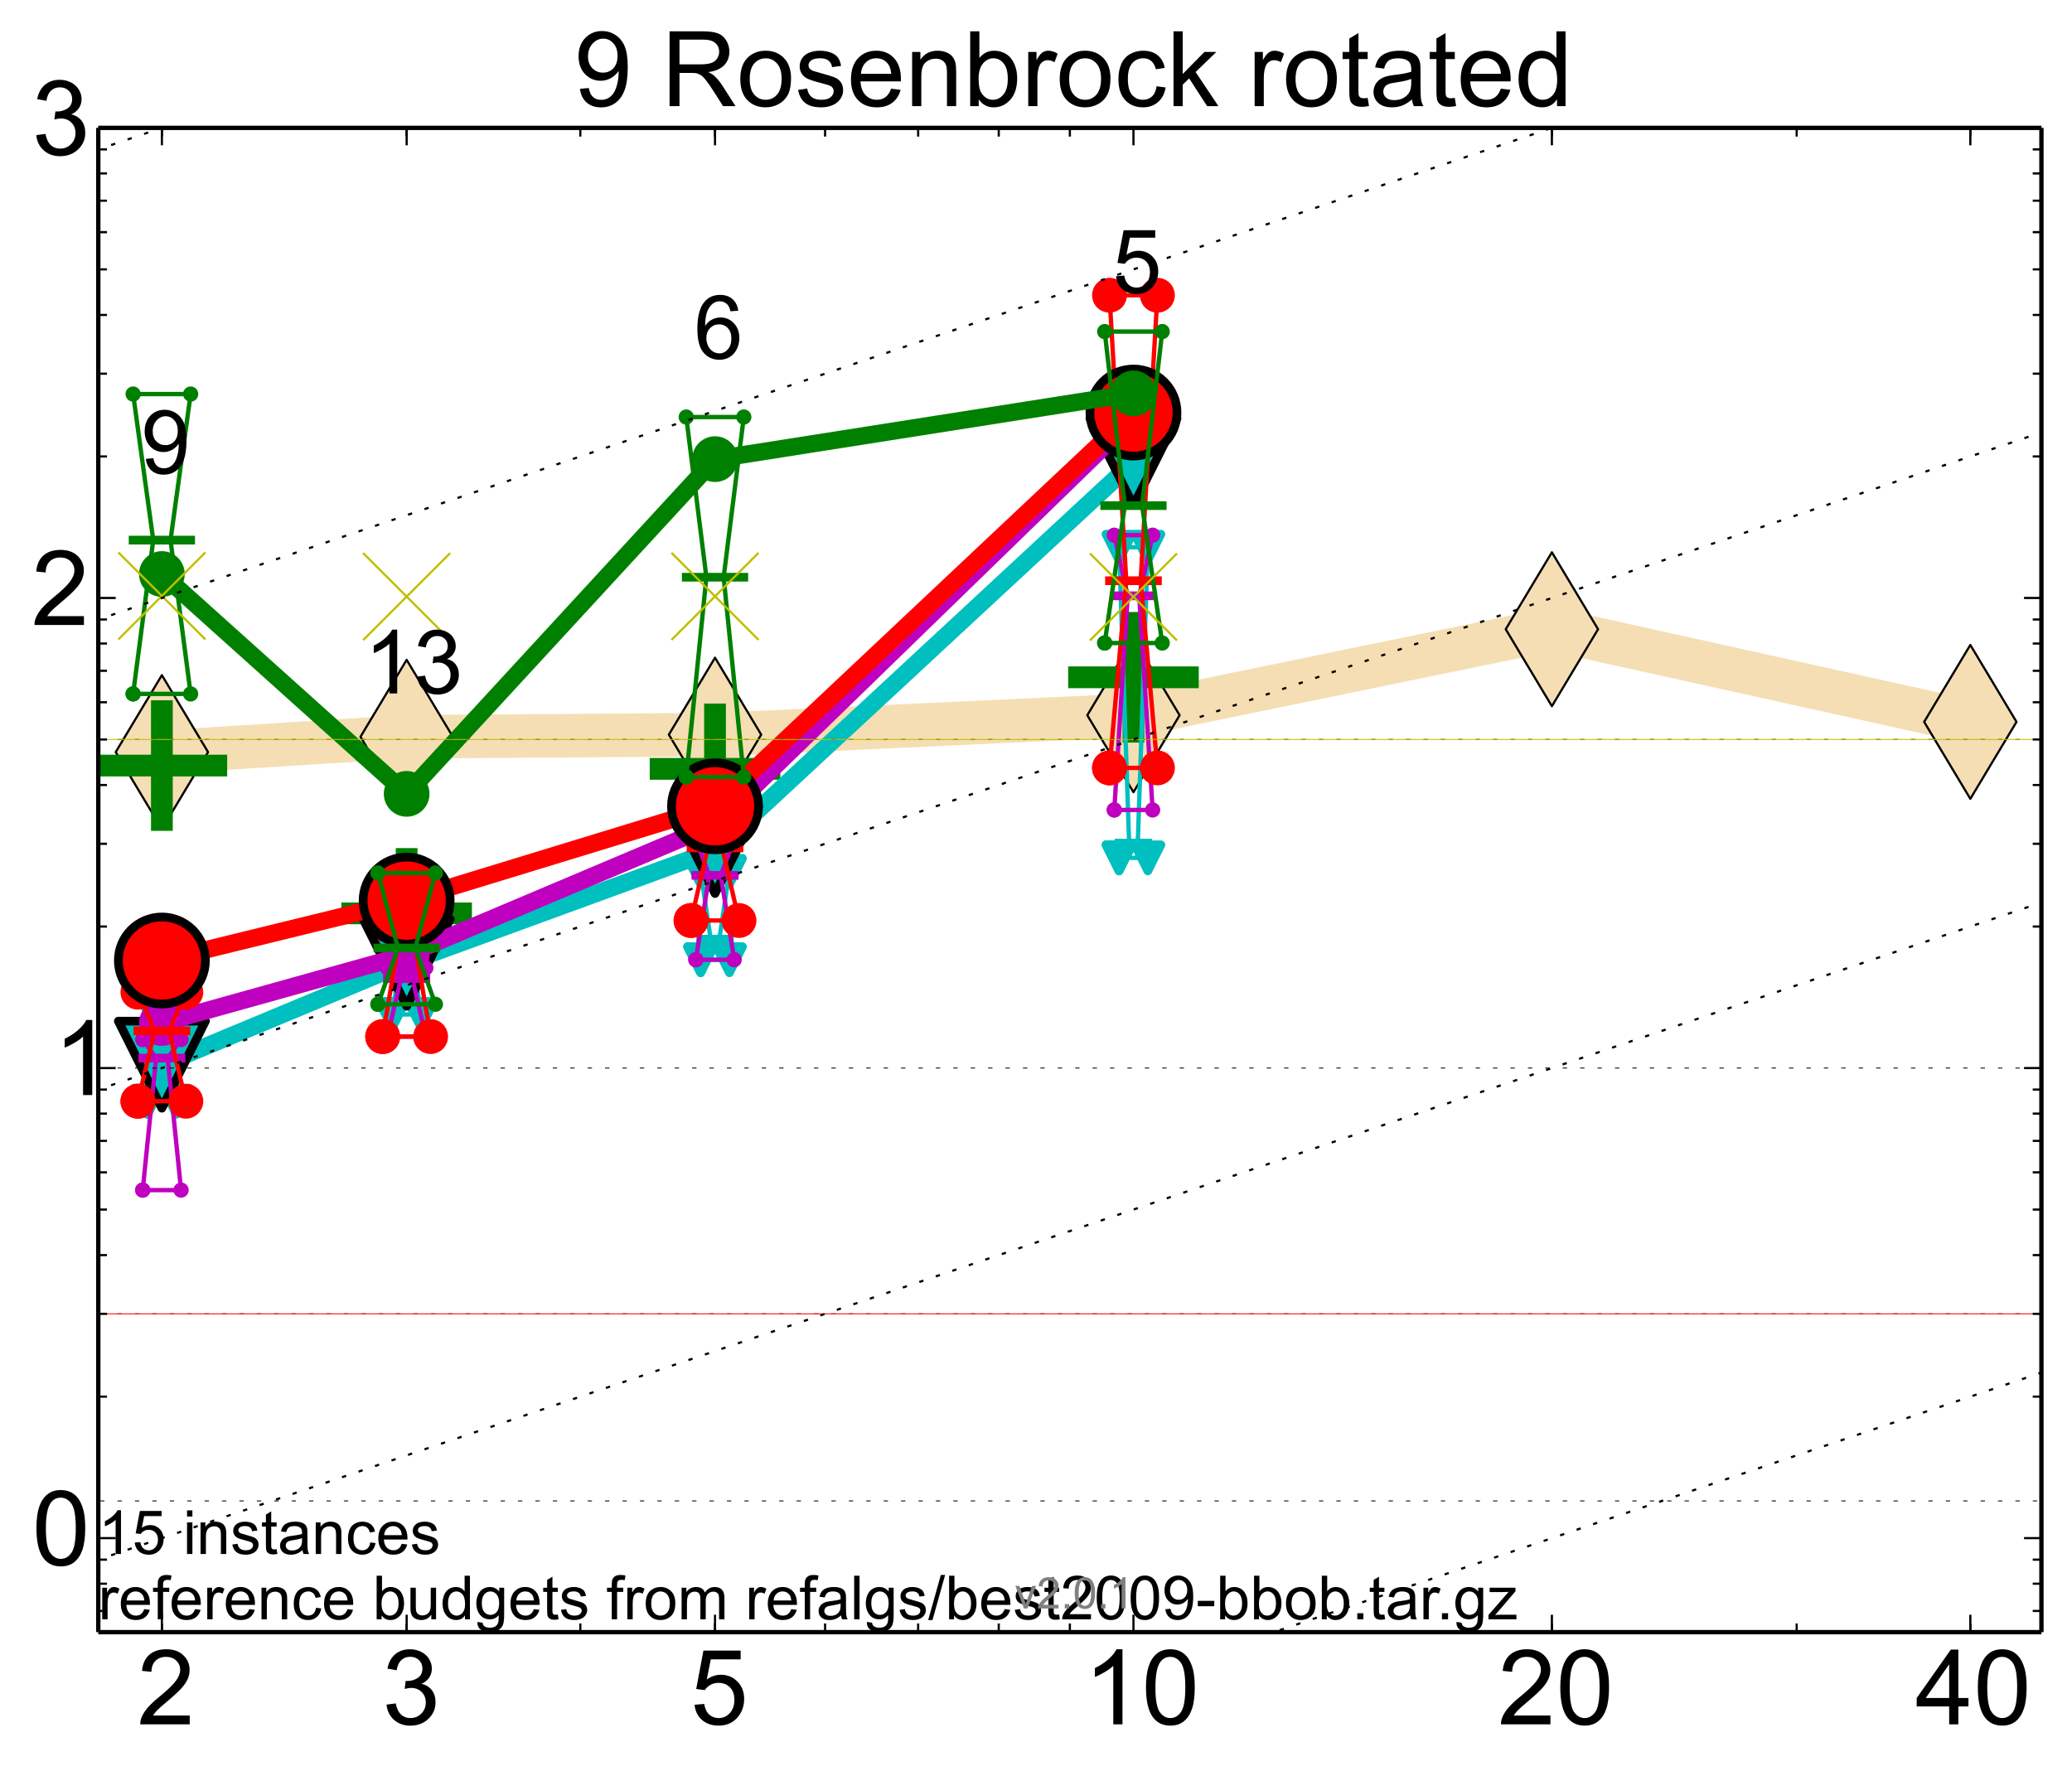 <?xml version="1.0" encoding="utf-8" standalone="no"?>
<!DOCTYPE svg PUBLIC "-//W3C//DTD SVG 1.1//EN"
  "http://www.w3.org/Graphics/SVG/1.1/DTD/svg11.dtd">
<!-- Created with matplotlib (http://matplotlib.org/) -->
<svg height="408pt" version="1.1" viewBox="0 0 476 408" width="476pt" xmlns="http://www.w3.org/2000/svg" xmlns:xlink="http://www.w3.org/1999/xlink">
 <defs>
  <style type="text/css">
*{stroke-linecap:butt;stroke-linejoin:round;}
  </style>
 </defs>
 <g id="figure_1">
  <g id="patch_1">
   <path d="
M0 408.127
L476.178 408.127
L476.178 0
L0 0
z
" style="fill:#ffffff;"/>
  </g>
  <g id="axes_1">
   <g id="patch_2">
    <path d="
M22.578 374.979
L468.977 374.979
L468.977 29.379
L22.578 29.379
z
" style="fill:#ffffff;"/>
   </g>
   <g id="line2d_1">
    <path clip-path="url(#pdb97fee388)" d="
M37.189 172.792
L93.42 169.269
L164.262 168.778
L260.389 164.324
L356.516 144.562
L452.643 165.848" style="fill:none;stroke:#f5deb3;stroke-linecap:square;stroke-width:10;"/>
    <defs>
     <path d="
M-8.32667e-16 17.678
L10.607 0
L9.4369e-16 -17.678
L-10.607 -3.55271e-15
z
" id="m1b483a9f33" style="stroke:#000000;stroke-linejoin:miter;stroke-width:0.5;"/>
    </defs>
    <g clip-path="url(#pdb97fee388)">
     <use style="fill:#f5deb3;stroke:#000000;stroke-linejoin:miter;stroke-width:0.5;" x="37.189" xlink:href="#m1b483a9f33" y="172.792"/>
     <use style="fill:#f5deb3;stroke:#000000;stroke-linejoin:miter;stroke-width:0.5;" x="93.42" xlink:href="#m1b483a9f33" y="169.269"/>
     <use style="fill:#f5deb3;stroke:#000000;stroke-linejoin:miter;stroke-width:0.5;" x="164.262" xlink:href="#m1b483a9f33" y="168.778"/>
     <use style="fill:#f5deb3;stroke:#000000;stroke-linejoin:miter;stroke-width:0.5;" x="260.389" xlink:href="#m1b483a9f33" y="164.324"/>
     <use style="fill:#f5deb3;stroke:#000000;stroke-linejoin:miter;stroke-width:0.5;" x="356.516" xlink:href="#m1b483a9f33" y="144.562"/>
     <use style="fill:#f5deb3;stroke:#000000;stroke-linejoin:miter;stroke-width:0.5;" x="452.643" xlink:href="#m1b483a9f33" y="165.848"/>
    </g>
   </g>
   <g id="line2d_2">
    <defs>
     <path d="
M-15 0
L15 0
M0 15
L0 -15" id="med33b53195" style="stroke:#008000;stroke-width:5;"/>
    </defs>
    <g clip-path="url(#pdb97fee388)">
     <use style="fill:#008000;stroke:#008000;stroke-width:5;" x="93.42" xlink:href="#med33b53195" y="209.84"/>
    </g>
   </g>
   <g id="line2d_3">
    <g clip-path="url(#pdb97fee388)">
     <use style="fill:#008000;stroke:#008000;stroke-width:5;" x="260.389" xlink:href="#med33b53195" y="155.606"/>
    </g>
   </g>
   <g id="line2d_4">
    <g clip-path="url(#pdb97fee388)">
     <use style="fill:#008000;stroke:#008000;stroke-width:5;" x="37.189" xlink:href="#med33b53195" y="175.886"/>
    </g>
   </g>
   <g id="line2d_5">
    <g clip-path="url(#pdb97fee388)">
     <use style="fill:#008000;stroke:#008000;stroke-width:5;" x="164.262" xlink:href="#med33b53195" y="176.638"/>
    </g>
   </g>
   <g id="line2d_6">
    <path clip-path="url(#pdb97fee388)" d="
M33.885 253.002
L36.198 245.379
L33.885 229.597
L40.494 229.597
L38.18 245.379
L40.494 253.002
L33.885 253.002" style="fill:none;stroke:#00bfbf;stroke-linecap:square;"/>
    <defs>
     <path d="
M0 0
L0 0
L0 0
z
" id="m9ac02d4b70" style="stroke:#00bfbf;stroke-linejoin:miter;stroke-width:2;"/>
    </defs>
    <g clip-path="url(#pdb97fee388)">
     <use style="fill:#00bfbf;stroke:#00bfbf;stroke-linejoin:miter;stroke-width:2;" x="33.885" xlink:href="#m9ac02d4b70" y="253.002"/>
     <use style="fill:#00bfbf;stroke:#00bfbf;stroke-linejoin:miter;stroke-width:2;" x="36.198" xlink:href="#m9ac02d4b70" y="245.379"/>
     <use style="fill:#00bfbf;stroke:#00bfbf;stroke-linejoin:miter;stroke-width:2;" x="33.885" xlink:href="#m9ac02d4b70" y="229.597"/>
     <use style="fill:#00bfbf;stroke:#00bfbf;stroke-linejoin:miter;stroke-width:2;" x="40.494" xlink:href="#m9ac02d4b70" y="229.597"/>
     <use style="fill:#00bfbf;stroke:#00bfbf;stroke-linejoin:miter;stroke-width:2;" x="38.18" xlink:href="#m9ac02d4b70" y="245.379"/>
     <use style="fill:#00bfbf;stroke:#00bfbf;stroke-linejoin:miter;stroke-width:2;" x="40.494" xlink:href="#m9ac02d4b70" y="253.002"/>
     <use style="fill:#00bfbf;stroke:#00bfbf;stroke-linejoin:miter;stroke-width:2;" x="33.885" xlink:href="#m9ac02d4b70" y="253.002"/>
    </g>
   </g>
   <g id="line2d_7">
    <path clip-path="url(#pdb97fee388)" d="
M33.885 253.002
L40.494 253.002
L40.494 229.597
L33.885 229.597
L33.885 253.002" style="fill:none;"/>
    <defs>
     <path d="
M-3.67394e-16 3
L3 -3
L-3 -3
z
" id="mf178d8dd23" style="stroke:#00bfbf;stroke-linejoin:miter;stroke-width:2;"/>
    </defs>
    <g clip-path="url(#pdb97fee388)">
     <use style="fill:#00bfbf;stroke:#00bfbf;stroke-linejoin:miter;stroke-width:2;" x="33.885" xlink:href="#mf178d8dd23" y="253.002"/>
     <use style="fill:#00bfbf;stroke:#00bfbf;stroke-linejoin:miter;stroke-width:2;" x="40.494" xlink:href="#mf178d8dd23" y="253.002"/>
     <use style="fill:#00bfbf;stroke:#00bfbf;stroke-linejoin:miter;stroke-width:2;" x="40.494" xlink:href="#mf178d8dd23" y="229.597"/>
     <use style="fill:#00bfbf;stroke:#00bfbf;stroke-linejoin:miter;stroke-width:2;" x="33.885" xlink:href="#mf178d8dd23" y="229.597"/>
     <use style="fill:#00bfbf;stroke:#00bfbf;stroke-linejoin:miter;stroke-width:2;" x="33.885" xlink:href="#mf178d8dd23" y="253.002"/>
    </g>
   </g>
   <g id="line2d_8">
    <path clip-path="url(#pdb97fee388)" d="
M33.885 245.379
L40.494 245.379" style="fill:none;stroke:#00bfbf;stroke-linecap:square;stroke-width:2;"/>
    <g clip-path="url(#pdb97fee388)">
     <use style="fill:#00bfbf;stroke:#00bfbf;stroke-linejoin:miter;stroke-width:2;" x="33.885" xlink:href="#m9ac02d4b70" y="245.379"/>
     <use style="fill:#00bfbf;stroke:#00bfbf;stroke-linejoin:miter;stroke-width:2;" x="40.494" xlink:href="#m9ac02d4b70" y="245.379"/>
    </g>
   </g>
   <g id="line2d_9">
    <path clip-path="url(#pdb97fee388)" d="
M90.115 233.073
L92.428 217.377
L90.115 212.092
L96.724 212.092
L94.411 217.377
L96.724 233.073
L90.115 233.073" style="fill:none;stroke:#00bfbf;stroke-linecap:square;"/>
    <g clip-path="url(#pdb97fee388)">
     <use style="fill:#00bfbf;stroke:#00bfbf;stroke-linejoin:miter;stroke-width:2;" x="90.115" xlink:href="#m9ac02d4b70" y="233.073"/>
     <use style="fill:#00bfbf;stroke:#00bfbf;stroke-linejoin:miter;stroke-width:2;" x="92.428" xlink:href="#m9ac02d4b70" y="217.377"/>
     <use style="fill:#00bfbf;stroke:#00bfbf;stroke-linejoin:miter;stroke-width:2;" x="90.115" xlink:href="#m9ac02d4b70" y="212.092"/>
     <use style="fill:#00bfbf;stroke:#00bfbf;stroke-linejoin:miter;stroke-width:2;" x="96.724" xlink:href="#m9ac02d4b70" y="212.092"/>
     <use style="fill:#00bfbf;stroke:#00bfbf;stroke-linejoin:miter;stroke-width:2;" x="94.411" xlink:href="#m9ac02d4b70" y="217.377"/>
     <use style="fill:#00bfbf;stroke:#00bfbf;stroke-linejoin:miter;stroke-width:2;" x="96.724" xlink:href="#m9ac02d4b70" y="233.073"/>
     <use style="fill:#00bfbf;stroke:#00bfbf;stroke-linejoin:miter;stroke-width:2;" x="90.115" xlink:href="#m9ac02d4b70" y="233.073"/>
    </g>
   </g>
   <g id="line2d_10">
    <path clip-path="url(#pdb97fee388)" d="
M90.115 233.073
L96.724 233.073
L96.724 212.092
L90.115 212.092
L90.115 233.073" style="fill:none;"/>
    <g clip-path="url(#pdb97fee388)">
     <use style="fill:#00bfbf;stroke:#00bfbf;stroke-linejoin:miter;stroke-width:2;" x="90.115" xlink:href="#mf178d8dd23" y="233.073"/>
     <use style="fill:#00bfbf;stroke:#00bfbf;stroke-linejoin:miter;stroke-width:2;" x="96.724" xlink:href="#mf178d8dd23" y="233.073"/>
     <use style="fill:#00bfbf;stroke:#00bfbf;stroke-linejoin:miter;stroke-width:2;" x="96.724" xlink:href="#mf178d8dd23" y="212.092"/>
     <use style="fill:#00bfbf;stroke:#00bfbf;stroke-linejoin:miter;stroke-width:2;" x="90.115" xlink:href="#mf178d8dd23" y="212.092"/>
     <use style="fill:#00bfbf;stroke:#00bfbf;stroke-linejoin:miter;stroke-width:2;" x="90.115" xlink:href="#mf178d8dd23" y="233.073"/>
    </g>
   </g>
   <g id="line2d_11">
    <path clip-path="url(#pdb97fee388)" d="
M90.115 217.377
L96.724 217.377" style="fill:none;stroke:#00bfbf;stroke-linecap:square;stroke-width:2;"/>
    <g clip-path="url(#pdb97fee388)">
     <use style="fill:#00bfbf;stroke:#00bfbf;stroke-linejoin:miter;stroke-width:2;" x="90.115" xlink:href="#m9ac02d4b70" y="217.377"/>
     <use style="fill:#00bfbf;stroke:#00bfbf;stroke-linejoin:miter;stroke-width:2;" x="96.724" xlink:href="#m9ac02d4b70" y="217.377"/>
    </g>
   </g>
   <g id="line2d_12">
    <path clip-path="url(#pdb97fee388)" d="
M160.958 220.49
L163.271 215.77
L160.958 200.202
L167.567 200.202
L165.253 215.77
L167.567 220.49
L160.958 220.49" style="fill:none;stroke:#00bfbf;stroke-linecap:square;"/>
    <g clip-path="url(#pdb97fee388)">
     <use style="fill:#00bfbf;stroke:#00bfbf;stroke-linejoin:miter;stroke-width:2;" x="160.958" xlink:href="#m9ac02d4b70" y="220.49"/>
     <use style="fill:#00bfbf;stroke:#00bfbf;stroke-linejoin:miter;stroke-width:2;" x="163.271" xlink:href="#m9ac02d4b70" y="215.77"/>
     <use style="fill:#00bfbf;stroke:#00bfbf;stroke-linejoin:miter;stroke-width:2;" x="160.958" xlink:href="#m9ac02d4b70" y="200.202"/>
     <use style="fill:#00bfbf;stroke:#00bfbf;stroke-linejoin:miter;stroke-width:2;" x="167.567" xlink:href="#m9ac02d4b70" y="200.202"/>
     <use style="fill:#00bfbf;stroke:#00bfbf;stroke-linejoin:miter;stroke-width:2;" x="165.253" xlink:href="#m9ac02d4b70" y="215.77"/>
     <use style="fill:#00bfbf;stroke:#00bfbf;stroke-linejoin:miter;stroke-width:2;" x="167.567" xlink:href="#m9ac02d4b70" y="220.49"/>
     <use style="fill:#00bfbf;stroke:#00bfbf;stroke-linejoin:miter;stroke-width:2;" x="160.958" xlink:href="#m9ac02d4b70" y="220.49"/>
    </g>
   </g>
   <g id="line2d_13">
    <path clip-path="url(#pdb97fee388)" d="
M160.958 220.49
L167.567 220.49
L167.567 200.202
L160.958 200.202
L160.958 220.49" style="fill:none;"/>
    <g clip-path="url(#pdb97fee388)">
     <use style="fill:#00bfbf;stroke:#00bfbf;stroke-linejoin:miter;stroke-width:2;" x="160.958" xlink:href="#mf178d8dd23" y="220.49"/>
     <use style="fill:#00bfbf;stroke:#00bfbf;stroke-linejoin:miter;stroke-width:2;" x="167.567" xlink:href="#mf178d8dd23" y="220.49"/>
     <use style="fill:#00bfbf;stroke:#00bfbf;stroke-linejoin:miter;stroke-width:2;" x="167.567" xlink:href="#mf178d8dd23" y="200.202"/>
     <use style="fill:#00bfbf;stroke:#00bfbf;stroke-linejoin:miter;stroke-width:2;" x="160.958" xlink:href="#mf178d8dd23" y="200.202"/>
     <use style="fill:#00bfbf;stroke:#00bfbf;stroke-linejoin:miter;stroke-width:2;" x="160.958" xlink:href="#mf178d8dd23" y="220.49"/>
    </g>
   </g>
   <g id="line2d_14">
    <path clip-path="url(#pdb97fee388)" d="
M160.958 215.77
L167.567 215.77" style="fill:none;stroke:#00bfbf;stroke-linecap:square;stroke-width:2;"/>
    <g clip-path="url(#pdb97fee388)">
     <use style="fill:#00bfbf;stroke:#00bfbf;stroke-linejoin:miter;stroke-width:2;" x="160.958" xlink:href="#m9ac02d4b70" y="215.77"/>
     <use style="fill:#00bfbf;stroke:#00bfbf;stroke-linejoin:miter;stroke-width:2;" x="167.567" xlink:href="#m9ac02d4b70" y="215.77"/>
    </g>
   </g>
   <g id="line2d_15">
    <path clip-path="url(#pdb97fee388)" d="
M257.085 197.086
L259.398 193.694
L257.085 125.727
L263.694 125.727
L261.38 193.694
L263.694 197.086
L257.085 197.086" style="fill:none;stroke:#00bfbf;stroke-linecap:square;"/>
    <g clip-path="url(#pdb97fee388)">
     <use style="fill:#00bfbf;stroke:#00bfbf;stroke-linejoin:miter;stroke-width:2;" x="257.085" xlink:href="#m9ac02d4b70" y="197.086"/>
     <use style="fill:#00bfbf;stroke:#00bfbf;stroke-linejoin:miter;stroke-width:2;" x="259.398" xlink:href="#m9ac02d4b70" y="193.694"/>
     <use style="fill:#00bfbf;stroke:#00bfbf;stroke-linejoin:miter;stroke-width:2;" x="257.085" xlink:href="#m9ac02d4b70" y="125.727"/>
     <use style="fill:#00bfbf;stroke:#00bfbf;stroke-linejoin:miter;stroke-width:2;" x="263.694" xlink:href="#m9ac02d4b70" y="125.727"/>
     <use style="fill:#00bfbf;stroke:#00bfbf;stroke-linejoin:miter;stroke-width:2;" x="261.38" xlink:href="#m9ac02d4b70" y="193.694"/>
     <use style="fill:#00bfbf;stroke:#00bfbf;stroke-linejoin:miter;stroke-width:2;" x="263.694" xlink:href="#m9ac02d4b70" y="197.086"/>
     <use style="fill:#00bfbf;stroke:#00bfbf;stroke-linejoin:miter;stroke-width:2;" x="257.085" xlink:href="#m9ac02d4b70" y="197.086"/>
    </g>
   </g>
   <g id="line2d_16">
    <path clip-path="url(#pdb97fee388)" d="
M257.085 197.086
L263.694 197.086
L263.694 125.727
L257.085 125.727
L257.085 197.086" style="fill:none;"/>
    <g clip-path="url(#pdb97fee388)">
     <use style="fill:#00bfbf;stroke:#00bfbf;stroke-linejoin:miter;stroke-width:2;" x="257.085" xlink:href="#mf178d8dd23" y="197.086"/>
     <use style="fill:#00bfbf;stroke:#00bfbf;stroke-linejoin:miter;stroke-width:2;" x="263.694" xlink:href="#mf178d8dd23" y="197.086"/>
     <use style="fill:#00bfbf;stroke:#00bfbf;stroke-linejoin:miter;stroke-width:2;" x="263.694" xlink:href="#mf178d8dd23" y="125.727"/>
     <use style="fill:#00bfbf;stroke:#00bfbf;stroke-linejoin:miter;stroke-width:2;" x="257.085" xlink:href="#mf178d8dd23" y="125.727"/>
     <use style="fill:#00bfbf;stroke:#00bfbf;stroke-linejoin:miter;stroke-width:2;" x="257.085" xlink:href="#mf178d8dd23" y="197.086"/>
    </g>
   </g>
   <g id="line2d_17">
    <path clip-path="url(#pdb97fee388)" d="
M257.085 193.694
L263.694 193.694" style="fill:none;stroke:#00bfbf;stroke-linecap:square;stroke-width:2;"/>
    <g clip-path="url(#pdb97fee388)">
     <use style="fill:#00bfbf;stroke:#00bfbf;stroke-linejoin:miter;stroke-width:2;" x="257.085" xlink:href="#m9ac02d4b70" y="193.694"/>
     <use style="fill:#00bfbf;stroke:#00bfbf;stroke-linejoin:miter;stroke-width:2;" x="263.694" xlink:href="#m9ac02d4b70" y="193.694"/>
    </g>
   </g>
   <g id="line2d_18">
    <path clip-path="url(#pdb97fee388)" d="
M37.189 244.603
L93.42 221.17" style="fill:none;stroke:#00bfbf;stroke-linecap:square;stroke-width:4;"/>
    <defs>
     <path d="
M0 0
L0 0
L0 0
z
" id="m54bff36147" style="stroke:#000000;stroke-linejoin:miter;stroke-width:2;"/>
    </defs>
    <g clip-path="url(#pdb97fee388)">
     <use style="fill:#00bfbf;stroke:#000000;stroke-linejoin:miter;stroke-width:2;" x="37.189" xlink:href="#m54bff36147" y="244.603"/>
     <use style="fill:#00bfbf;stroke:#000000;stroke-linejoin:miter;stroke-width:2;" x="93.42" xlink:href="#m54bff36147" y="221.17"/>
    </g>
   </g>
   <g id="line2d_19">
    <path clip-path="url(#pdb97fee388)" d="
M93.42 221.17
L164.262 195.278" style="fill:none;stroke:#00bfbf;stroke-linecap:square;stroke-width:4;"/>
    <g clip-path="url(#pdb97fee388)">
     <use style="fill:#00bfbf;stroke:#000000;stroke-linejoin:miter;stroke-width:2;" x="93.42" xlink:href="#m54bff36147" y="221.17"/>
     <use style="fill:#00bfbf;stroke:#000000;stroke-linejoin:miter;stroke-width:2;" x="164.262" xlink:href="#m54bff36147" y="195.278"/>
    </g>
   </g>
   <g id="line2d_20">
    <path clip-path="url(#pdb97fee388)" d="
M164.262 195.278
L260.389 106.115" style="fill:none;stroke:#00bfbf;stroke-linecap:square;stroke-width:4;"/>
    <g clip-path="url(#pdb97fee388)">
     <use style="fill:#00bfbf;stroke:#000000;stroke-linejoin:miter;stroke-width:2;" x="164.262" xlink:href="#m54bff36147" y="195.278"/>
     <use style="fill:#00bfbf;stroke:#000000;stroke-linejoin:miter;stroke-width:2;" x="260.389" xlink:href="#m54bff36147" y="106.115"/>
    </g>
   </g>
   <g id="line2d_21">
    <path clip-path="url(#pdb97fee388)" d="
M37.189 244.603
L93.42 221.17
L164.262 195.278
L260.389 106.115" style="fill:none;"/>
    <defs>
     <path d="
M-1.22465e-15 10
L10 -10
L-10 -10
z
" id="m3e14c286d9" style="stroke:#000000;stroke-linejoin:miter;stroke-width:2;"/>
    </defs>
    <g clip-path="url(#pdb97fee388)">
     <use style="fill:#00bfbf;stroke:#000000;stroke-linejoin:miter;stroke-width:2;" x="37.189" xlink:href="#m3e14c286d9" y="244.603"/>
     <use style="fill:#00bfbf;stroke:#000000;stroke-linejoin:miter;stroke-width:2;" x="93.42" xlink:href="#m3e14c286d9" y="221.17"/>
     <use style="fill:#00bfbf;stroke:#000000;stroke-linejoin:miter;stroke-width:2;" x="164.262" xlink:href="#m3e14c286d9" y="195.278"/>
     <use style="fill:#00bfbf;stroke:#000000;stroke-linejoin:miter;stroke-width:2;" x="260.389" xlink:href="#m3e14c286d9" y="106.115"/>
    </g>
   </g>
   <g id="line2d_22">
    <path clip-path="url(#pdb97fee388)" d="
M32.783 273.42
L35.867 243.09
L32.783 238.823
L41.595 238.823
L38.511 243.09
L41.595 273.42
L32.783 273.42" style="fill:none;stroke:#bf00bf;stroke-linecap:square;"/>
    <defs>
     <path d="
M0 0
C0 0 0 0 0 0
C0 0 0 0 0 0
C0 0 0 0 0 0
C0 0 0 0 0 0
C0 0 0 0 0 0
C0 0 0 0 0 0
C0 0 0 0 0 0
C0 0 0 0 0 0
z
" id="ma7358f3653" style="stroke:#bf00bf;stroke-width:0.5;"/>
    </defs>
    <g clip-path="url(#pdb97fee388)">
     <use style="fill:#bf00bf;stroke:#bf00bf;stroke-width:0.5;" x="32.783" xlink:href="#ma7358f3653" y="273.42"/>
     <use style="fill:#bf00bf;stroke:#bf00bf;stroke-width:0.5;" x="35.867" xlink:href="#ma7358f3653" y="243.09"/>
     <use style="fill:#bf00bf;stroke:#bf00bf;stroke-width:0.5;" x="32.783" xlink:href="#ma7358f3653" y="238.823"/>
     <use style="fill:#bf00bf;stroke:#bf00bf;stroke-width:0.5;" x="41.595" xlink:href="#ma7358f3653" y="238.823"/>
     <use style="fill:#bf00bf;stroke:#bf00bf;stroke-width:0.5;" x="38.511" xlink:href="#ma7358f3653" y="243.09"/>
     <use style="fill:#bf00bf;stroke:#bf00bf;stroke-width:0.5;" x="41.595" xlink:href="#ma7358f3653" y="273.42"/>
     <use style="fill:#bf00bf;stroke:#bf00bf;stroke-width:0.5;" x="32.783" xlink:href="#ma7358f3653" y="273.42"/>
    </g>
   </g>
   <g id="line2d_23">
    <path clip-path="url(#pdb97fee388)" d="
M32.783 273.42
L41.595 273.42
L41.595 238.823
L32.783 238.823
L32.783 273.42" style="fill:none;"/>
    <defs>
     <path d="
M0 1.5
C0.398 1.5 0.779 1.342 1.061 1.061
C1.342 0.779 1.5 0.398 1.5 0
C1.5 -0.398 1.342 -0.779 1.061 -1.061
C0.779 -1.342 0.398 -1.5 0 -1.5
C-0.398 -1.5 -0.779 -1.342 -1.061 -1.061
C-1.342 -0.779 -1.5 -0.398 -1.5 0
C-1.5 0.398 -1.342 0.779 -1.061 1.061
C-0.779 1.342 -0.398 1.5 0 1.5
z
" id="m56b4842580" style="stroke:#bf00bf;stroke-width:0.5;"/>
    </defs>
    <g clip-path="url(#pdb97fee388)">
     <use style="fill:#bf00bf;stroke:#bf00bf;stroke-width:0.5;" x="32.783" xlink:href="#m56b4842580" y="273.42"/>
     <use style="fill:#bf00bf;stroke:#bf00bf;stroke-width:0.5;" x="41.595" xlink:href="#m56b4842580" y="273.42"/>
     <use style="fill:#bf00bf;stroke:#bf00bf;stroke-width:0.5;" x="41.595" xlink:href="#m56b4842580" y="238.823"/>
     <use style="fill:#bf00bf;stroke:#bf00bf;stroke-width:0.5;" x="32.783" xlink:href="#m56b4842580" y="238.823"/>
     <use style="fill:#bf00bf;stroke:#bf00bf;stroke-width:0.5;" x="32.783" xlink:href="#m56b4842580" y="273.42"/>
    </g>
   </g>
   <g id="line2d_24">
    <path clip-path="url(#pdb97fee388)" d="
M32.783 243.09
L41.595 243.09" style="fill:none;stroke:#bf00bf;stroke-linecap:square;stroke-width:2;"/>
    <g clip-path="url(#pdb97fee388)">
     <use style="fill:#bf00bf;stroke:#bf00bf;stroke-width:0.5;" x="32.783" xlink:href="#ma7358f3653" y="243.09"/>
     <use style="fill:#bf00bf;stroke:#bf00bf;stroke-width:0.5;" x="41.595" xlink:href="#ma7358f3653" y="243.09"/>
    </g>
   </g>
   <g id="line2d_25">
    <path clip-path="url(#pdb97fee388)" d="
M89.014 238.149
L92.098 224.823
L89.014 222.367
L97.826 222.367
L94.742 224.823
L97.826 238.149
L89.014 238.149" style="fill:none;stroke:#bf00bf;stroke-linecap:square;"/>
    <g clip-path="url(#pdb97fee388)">
     <use style="fill:#bf00bf;stroke:#bf00bf;stroke-width:0.5;" x="89.014" xlink:href="#ma7358f3653" y="238.149"/>
     <use style="fill:#bf00bf;stroke:#bf00bf;stroke-width:0.5;" x="92.098" xlink:href="#ma7358f3653" y="224.823"/>
     <use style="fill:#bf00bf;stroke:#bf00bf;stroke-width:0.5;" x="89.014" xlink:href="#ma7358f3653" y="222.367"/>
     <use style="fill:#bf00bf;stroke:#bf00bf;stroke-width:0.5;" x="97.826" xlink:href="#ma7358f3653" y="222.367"/>
     <use style="fill:#bf00bf;stroke:#bf00bf;stroke-width:0.5;" x="94.742" xlink:href="#ma7358f3653" y="224.823"/>
     <use style="fill:#bf00bf;stroke:#bf00bf;stroke-width:0.5;" x="97.826" xlink:href="#ma7358f3653" y="238.149"/>
     <use style="fill:#bf00bf;stroke:#bf00bf;stroke-width:0.5;" x="89.014" xlink:href="#ma7358f3653" y="238.149"/>
    </g>
   </g>
   <g id="line2d_26">
    <path clip-path="url(#pdb97fee388)" d="
M89.014 238.149
L97.826 238.149
L97.826 222.367
L89.014 222.367
L89.014 238.149" style="fill:none;"/>
    <g clip-path="url(#pdb97fee388)">
     <use style="fill:#bf00bf;stroke:#bf00bf;stroke-width:0.5;" x="89.014" xlink:href="#m56b4842580" y="238.149"/>
     <use style="fill:#bf00bf;stroke:#bf00bf;stroke-width:0.5;" x="97.826" xlink:href="#m56b4842580" y="238.149"/>
     <use style="fill:#bf00bf;stroke:#bf00bf;stroke-width:0.5;" x="97.826" xlink:href="#m56b4842580" y="222.367"/>
     <use style="fill:#bf00bf;stroke:#bf00bf;stroke-width:0.5;" x="89.014" xlink:href="#m56b4842580" y="222.367"/>
     <use style="fill:#bf00bf;stroke:#bf00bf;stroke-width:0.5;" x="89.014" xlink:href="#m56b4842580" y="238.149"/>
    </g>
   </g>
   <g id="line2d_27">
    <path clip-path="url(#pdb97fee388)" d="
M89.014 224.823
L97.826 224.823" style="fill:none;stroke:#bf00bf;stroke-linecap:square;stroke-width:2;"/>
    <g clip-path="url(#pdb97fee388)">
     <use style="fill:#bf00bf;stroke:#bf00bf;stroke-width:0.5;" x="89.014" xlink:href="#ma7358f3653" y="224.823"/>
     <use style="fill:#bf00bf;stroke:#bf00bf;stroke-width:0.5;" x="97.826" xlink:href="#ma7358f3653" y="224.823"/>
    </g>
   </g>
   <g id="line2d_28">
    <path clip-path="url(#pdb97fee388)" d="
M159.856 220.49
L162.94 201.106
L159.856 192.921
L168.668 192.921
L165.584 201.106
L168.668 220.49
L159.856 220.49" style="fill:none;stroke:#bf00bf;stroke-linecap:square;"/>
    <g clip-path="url(#pdb97fee388)">
     <use style="fill:#bf00bf;stroke:#bf00bf;stroke-width:0.5;" x="159.856" xlink:href="#ma7358f3653" y="220.49"/>
     <use style="fill:#bf00bf;stroke:#bf00bf;stroke-width:0.5;" x="162.94" xlink:href="#ma7358f3653" y="201.106"/>
     <use style="fill:#bf00bf;stroke:#bf00bf;stroke-width:0.5;" x="159.856" xlink:href="#ma7358f3653" y="192.921"/>
     <use style="fill:#bf00bf;stroke:#bf00bf;stroke-width:0.5;" x="168.668" xlink:href="#ma7358f3653" y="192.921"/>
     <use style="fill:#bf00bf;stroke:#bf00bf;stroke-width:0.5;" x="165.584" xlink:href="#ma7358f3653" y="201.106"/>
     <use style="fill:#bf00bf;stroke:#bf00bf;stroke-width:0.5;" x="168.668" xlink:href="#ma7358f3653" y="220.49"/>
     <use style="fill:#bf00bf;stroke:#bf00bf;stroke-width:0.5;" x="159.856" xlink:href="#ma7358f3653" y="220.49"/>
    </g>
   </g>
   <g id="line2d_29">
    <path clip-path="url(#pdb97fee388)" d="
M159.856 220.49
L168.668 220.49
L168.668 192.921
L159.856 192.921
L159.856 220.49" style="fill:none;"/>
    <g clip-path="url(#pdb97fee388)">
     <use style="fill:#bf00bf;stroke:#bf00bf;stroke-width:0.5;" x="159.856" xlink:href="#m56b4842580" y="220.49"/>
     <use style="fill:#bf00bf;stroke:#bf00bf;stroke-width:0.5;" x="168.668" xlink:href="#m56b4842580" y="220.49"/>
     <use style="fill:#bf00bf;stroke:#bf00bf;stroke-width:0.5;" x="168.668" xlink:href="#m56b4842580" y="192.921"/>
     <use style="fill:#bf00bf;stroke:#bf00bf;stroke-width:0.5;" x="159.856" xlink:href="#m56b4842580" y="192.921"/>
     <use style="fill:#bf00bf;stroke:#bf00bf;stroke-width:0.5;" x="159.856" xlink:href="#m56b4842580" y="220.49"/>
    </g>
   </g>
   <g id="line2d_30">
    <path clip-path="url(#pdb97fee388)" d="
M159.856 201.106
L168.668 201.106" style="fill:none;stroke:#bf00bf;stroke-linecap:square;stroke-width:2;"/>
    <g clip-path="url(#pdb97fee388)">
     <use style="fill:#bf00bf;stroke:#bf00bf;stroke-width:0.5;" x="159.856" xlink:href="#ma7358f3653" y="201.106"/>
     <use style="fill:#bf00bf;stroke:#bf00bf;stroke-width:0.5;" x="168.668" xlink:href="#ma7358f3653" y="201.106"/>
    </g>
   </g>
   <g id="line2d_31">
    <path clip-path="url(#pdb97fee388)" d="
M255.983 186.086
L259.067 136.889
L255.983 122.957
L264.795 122.957
L261.711 136.889
L264.795 186.086
L255.983 186.086" style="fill:none;stroke:#bf00bf;stroke-linecap:square;"/>
    <g clip-path="url(#pdb97fee388)">
     <use style="fill:#bf00bf;stroke:#bf00bf;stroke-width:0.5;" x="255.983" xlink:href="#ma7358f3653" y="186.086"/>
     <use style="fill:#bf00bf;stroke:#bf00bf;stroke-width:0.5;" x="259.067" xlink:href="#ma7358f3653" y="136.889"/>
     <use style="fill:#bf00bf;stroke:#bf00bf;stroke-width:0.5;" x="255.983" xlink:href="#ma7358f3653" y="122.957"/>
     <use style="fill:#bf00bf;stroke:#bf00bf;stroke-width:0.5;" x="264.795" xlink:href="#ma7358f3653" y="122.957"/>
     <use style="fill:#bf00bf;stroke:#bf00bf;stroke-width:0.5;" x="261.711" xlink:href="#ma7358f3653" y="136.889"/>
     <use style="fill:#bf00bf;stroke:#bf00bf;stroke-width:0.5;" x="264.795" xlink:href="#ma7358f3653" y="186.086"/>
     <use style="fill:#bf00bf;stroke:#bf00bf;stroke-width:0.5;" x="255.983" xlink:href="#ma7358f3653" y="186.086"/>
    </g>
   </g>
   <g id="line2d_32">
    <path clip-path="url(#pdb97fee388)" d="
M255.983 186.086
L264.795 186.086
L264.795 122.957
L255.983 122.957
L255.983 186.086" style="fill:none;"/>
    <g clip-path="url(#pdb97fee388)">
     <use style="fill:#bf00bf;stroke:#bf00bf;stroke-width:0.5;" x="255.983" xlink:href="#m56b4842580" y="186.086"/>
     <use style="fill:#bf00bf;stroke:#bf00bf;stroke-width:0.5;" x="264.795" xlink:href="#m56b4842580" y="186.086"/>
     <use style="fill:#bf00bf;stroke:#bf00bf;stroke-width:0.5;" x="264.795" xlink:href="#m56b4842580" y="122.957"/>
     <use style="fill:#bf00bf;stroke:#bf00bf;stroke-width:0.5;" x="255.983" xlink:href="#m56b4842580" y="122.957"/>
     <use style="fill:#bf00bf;stroke:#bf00bf;stroke-width:0.5;" x="255.983" xlink:href="#m56b4842580" y="186.086"/>
    </g>
   </g>
   <g id="line2d_33">
    <path clip-path="url(#pdb97fee388)" d="
M255.983 136.889
L264.795 136.889" style="fill:none;stroke:#bf00bf;stroke-linecap:square;stroke-width:2;"/>
    <g clip-path="url(#pdb97fee388)">
     <use style="fill:#bf00bf;stroke:#bf00bf;stroke-width:0.5;" x="255.983" xlink:href="#ma7358f3653" y="136.889"/>
     <use style="fill:#bf00bf;stroke:#bf00bf;stroke-width:0.5;" x="264.795" xlink:href="#ma7358f3653" y="136.889"/>
    </g>
   </g>
   <g id="line2d_34">
    <path clip-path="url(#pdb97fee388)" d="
M37.189 235.038
L93.42 219.34" style="fill:none;stroke:#bf00bf;stroke-linecap:square;stroke-width:4;"/>
    <g clip-path="url(#pdb97fee388)">
     <use style="fill:#bf00bf;stroke:#bf00bf;stroke-width:0.5;" x="37.189" xlink:href="#ma7358f3653" y="235.038"/>
     <use style="fill:#bf00bf;stroke:#bf00bf;stroke-width:0.5;" x="93.42" xlink:href="#ma7358f3653" y="219.34"/>
    </g>
   </g>
   <g id="line2d_35">
    <path clip-path="url(#pdb97fee388)" d="
M93.42 219.34
L164.262 189.4" style="fill:none;stroke:#bf00bf;stroke-linecap:square;stroke-width:4;"/>
    <g clip-path="url(#pdb97fee388)">
     <use style="fill:#bf00bf;stroke:#bf00bf;stroke-width:0.5;" x="93.42" xlink:href="#ma7358f3653" y="219.34"/>
     <use style="fill:#bf00bf;stroke:#bf00bf;stroke-width:0.5;" x="164.262" xlink:href="#ma7358f3653" y="189.4"/>
    </g>
   </g>
   <g id="line2d_36">
    <path clip-path="url(#pdb97fee388)" d="
M164.262 189.4
L260.389 95.977" style="fill:none;stroke:#bf00bf;stroke-linecap:square;stroke-width:4;"/>
    <g clip-path="url(#pdb97fee388)">
     <use style="fill:#bf00bf;stroke:#bf00bf;stroke-width:0.5;" x="164.262" xlink:href="#ma7358f3653" y="189.4"/>
     <use style="fill:#bf00bf;stroke:#bf00bf;stroke-width:0.5;" x="260.389" xlink:href="#ma7358f3653" y="95.977"/>
    </g>
   </g>
   <g id="line2d_37">
    <path clip-path="url(#pdb97fee388)" d="
M37.189 235.038
L93.42 219.34
L164.262 189.4
L260.389 95.977" style="fill:none;"/>
    <defs>
     <path d="
M0 5
C1.326 5 2.598 4.473 3.536 3.536
C4.473 2.598 5 1.326 5 0
C5 -1.326 4.473 -2.598 3.536 -3.536
C2.598 -4.473 1.326 -5 0 -5
C-1.326 -5 -2.598 -4.473 -3.536 -3.536
C-4.473 -2.598 -5 -1.326 -5 0
C-5 1.326 -4.473 2.598 -3.536 3.536
C-2.598 4.473 -1.326 5 0 5
z
" id="m536e98b0b7" style="stroke:#bf00bf;stroke-width:0.5;"/>
    </defs>
    <g clip-path="url(#pdb97fee388)">
     <use style="fill:#bf00bf;stroke:#bf00bf;stroke-width:0.5;" x="37.189" xlink:href="#m536e98b0b7" y="235.038"/>
     <use style="fill:#bf00bf;stroke:#bf00bf;stroke-width:0.5;" x="93.42" xlink:href="#m536e98b0b7" y="219.34"/>
     <use style="fill:#bf00bf;stroke:#bf00bf;stroke-width:0.5;" x="164.262" xlink:href="#m536e98b0b7" y="189.4"/>
     <use style="fill:#bf00bf;stroke:#bf00bf;stroke-width:0.5;" x="260.389" xlink:href="#m536e98b0b7" y="95.977"/>
    </g>
   </g>
   <g id="line2d_38">
    <path clip-path="url(#pdb97fee388)" d="
M31.682 253.002
L35.537 236.827
L31.682 227.951
L42.697 227.951
L38.841 236.827
L42.697 253.002
L31.682 253.002" style="fill:none;stroke:#ff0000;stroke-linecap:square;"/>
    <defs>
     <path d="
M0 0
C0 0 0 0 0 0
C0 0 0 0 0 0
C0 0 0 0 0 0
C0 0 0 0 0 0
C0 0 0 0 0 0
C0 0 0 0 0 0
C0 0 0 0 0 0
C0 0 0 0 0 0
z
" id="mf83d596818" style="stroke:#ff0000;stroke-width:2;"/>
    </defs>
    <g clip-path="url(#pdb97fee388)">
     <use style="fill:#ff0000;stroke:#ff0000;stroke-width:2;" x="31.682" xlink:href="#mf83d596818" y="253.002"/>
     <use style="fill:#ff0000;stroke:#ff0000;stroke-width:2;" x="35.537" xlink:href="#mf83d596818" y="236.827"/>
     <use style="fill:#ff0000;stroke:#ff0000;stroke-width:2;" x="31.682" xlink:href="#mf83d596818" y="227.951"/>
     <use style="fill:#ff0000;stroke:#ff0000;stroke-width:2;" x="42.697" xlink:href="#mf83d596818" y="227.951"/>
     <use style="fill:#ff0000;stroke:#ff0000;stroke-width:2;" x="38.841" xlink:href="#mf83d596818" y="236.827"/>
     <use style="fill:#ff0000;stroke:#ff0000;stroke-width:2;" x="42.697" xlink:href="#mf83d596818" y="253.002"/>
     <use style="fill:#ff0000;stroke:#ff0000;stroke-width:2;" x="31.682" xlink:href="#mf83d596818" y="253.002"/>
    </g>
   </g>
   <g id="line2d_39">
    <path clip-path="url(#pdb97fee388)" d="
M31.682 253.002
L42.697 253.002
L42.697 227.951
L31.682 227.951
L31.682 253.002" style="fill:none;"/>
    <defs>
     <path d="
M0 3
C0.796 3 1.559 2.684 2.121 2.121
C2.684 1.559 3 0.796 3 0
C3 -0.796 2.684 -1.559 2.121 -2.121
C1.559 -2.684 0.796 -3 0 -3
C-0.796 -3 -1.559 -2.684 -2.121 -2.121
C-2.684 -1.559 -3 -0.796 -3 0
C-3 0.796 -2.684 1.559 -2.121 2.121
C-1.559 2.684 -0.796 3 0 3
z
" id="m6d6f70f495" style="stroke:#ff0000;stroke-width:2;"/>
    </defs>
    <g clip-path="url(#pdb97fee388)">
     <use style="fill:#ff0000;stroke:#ff0000;stroke-width:2;" x="31.682" xlink:href="#m6d6f70f495" y="253.002"/>
     <use style="fill:#ff0000;stroke:#ff0000;stroke-width:2;" x="42.697" xlink:href="#m6d6f70f495" y="253.002"/>
     <use style="fill:#ff0000;stroke:#ff0000;stroke-width:2;" x="42.697" xlink:href="#m6d6f70f495" y="227.951"/>
     <use style="fill:#ff0000;stroke:#ff0000;stroke-width:2;" x="31.682" xlink:href="#m6d6f70f495" y="227.951"/>
     <use style="fill:#ff0000;stroke:#ff0000;stroke-width:2;" x="31.682" xlink:href="#m6d6f70f495" y="253.002"/>
    </g>
   </g>
   <g id="line2d_40">
    <path clip-path="url(#pdb97fee388)" d="
M31.682 236.827
L42.697 236.827" style="fill:none;stroke:#ff0000;stroke-linecap:square;stroke-width:2;"/>
    <g clip-path="url(#pdb97fee388)">
     <use style="fill:#ff0000;stroke:#ff0000;stroke-width:2;" x="31.682" xlink:href="#mf83d596818" y="236.827"/>
     <use style="fill:#ff0000;stroke:#ff0000;stroke-width:2;" x="42.697" xlink:href="#mf83d596818" y="236.827"/>
    </g>
   </g>
   <g id="line2d_41">
    <path clip-path="url(#pdb97fee388)" d="
M87.912 238.149
L91.768 215.273
L87.912 203.669
L98.927 203.669
L95.072 215.273
L98.927 238.149
L87.912 238.149" style="fill:none;stroke:#ff0000;stroke-linecap:square;"/>
    <g clip-path="url(#pdb97fee388)">
     <use style="fill:#ff0000;stroke:#ff0000;stroke-width:2;" x="87.912" xlink:href="#mf83d596818" y="238.149"/>
     <use style="fill:#ff0000;stroke:#ff0000;stroke-width:2;" x="91.768" xlink:href="#mf83d596818" y="215.273"/>
     <use style="fill:#ff0000;stroke:#ff0000;stroke-width:2;" x="87.912" xlink:href="#mf83d596818" y="203.669"/>
     <use style="fill:#ff0000;stroke:#ff0000;stroke-width:2;" x="98.927" xlink:href="#mf83d596818" y="203.669"/>
     <use style="fill:#ff0000;stroke:#ff0000;stroke-width:2;" x="95.072" xlink:href="#mf83d596818" y="215.273"/>
     <use style="fill:#ff0000;stroke:#ff0000;stroke-width:2;" x="98.927" xlink:href="#mf83d596818" y="238.149"/>
     <use style="fill:#ff0000;stroke:#ff0000;stroke-width:2;" x="87.912" xlink:href="#mf83d596818" y="238.149"/>
    </g>
   </g>
   <g id="line2d_42">
    <path clip-path="url(#pdb97fee388)" d="
M87.912 238.149
L98.927 238.149
L98.927 203.669
L87.912 203.669
L87.912 238.149" style="fill:none;"/>
    <g clip-path="url(#pdb97fee388)">
     <use style="fill:#ff0000;stroke:#ff0000;stroke-width:2;" x="87.912" xlink:href="#m6d6f70f495" y="238.149"/>
     <use style="fill:#ff0000;stroke:#ff0000;stroke-width:2;" x="98.927" xlink:href="#m6d6f70f495" y="238.149"/>
     <use style="fill:#ff0000;stroke:#ff0000;stroke-width:2;" x="98.927" xlink:href="#m6d6f70f495" y="203.669"/>
     <use style="fill:#ff0000;stroke:#ff0000;stroke-width:2;" x="87.912" xlink:href="#m6d6f70f495" y="203.669"/>
     <use style="fill:#ff0000;stroke:#ff0000;stroke-width:2;" x="87.912" xlink:href="#m6d6f70f495" y="238.149"/>
    </g>
   </g>
   <g id="line2d_43">
    <path clip-path="url(#pdb97fee388)" d="
M87.912 215.273
L98.927 215.273" style="fill:none;stroke:#ff0000;stroke-linecap:square;stroke-width:2;"/>
    <g clip-path="url(#pdb97fee388)">
     <use style="fill:#ff0000;stroke:#ff0000;stroke-width:2;" x="87.912" xlink:href="#mf83d596818" y="215.273"/>
     <use style="fill:#ff0000;stroke:#ff0000;stroke-width:2;" x="98.927" xlink:href="#mf83d596818" y="215.273"/>
    </g>
   </g>
   <g id="line2d_44">
    <path clip-path="url(#pdb97fee388)" d="
M158.755 211.481
L162.61 194.797
L158.755 186.619
L169.77 186.619
L165.914 194.797
L169.77 211.481
L158.755 211.481" style="fill:none;stroke:#ff0000;stroke-linecap:square;"/>
    <g clip-path="url(#pdb97fee388)">
     <use style="fill:#ff0000;stroke:#ff0000;stroke-width:2;" x="158.755" xlink:href="#mf83d596818" y="211.481"/>
     <use style="fill:#ff0000;stroke:#ff0000;stroke-width:2;" x="162.61" xlink:href="#mf83d596818" y="194.797"/>
     <use style="fill:#ff0000;stroke:#ff0000;stroke-width:2;" x="158.755" xlink:href="#mf83d596818" y="186.619"/>
     <use style="fill:#ff0000;stroke:#ff0000;stroke-width:2;" x="169.77" xlink:href="#mf83d596818" y="186.619"/>
     <use style="fill:#ff0000;stroke:#ff0000;stroke-width:2;" x="165.914" xlink:href="#mf83d596818" y="194.797"/>
     <use style="fill:#ff0000;stroke:#ff0000;stroke-width:2;" x="169.77" xlink:href="#mf83d596818" y="211.481"/>
     <use style="fill:#ff0000;stroke:#ff0000;stroke-width:2;" x="158.755" xlink:href="#mf83d596818" y="211.481"/>
    </g>
   </g>
   <g id="line2d_45">
    <path clip-path="url(#pdb97fee388)" d="
M158.755 211.481
L169.77 211.481
L169.77 186.619
L158.755 186.619
L158.755 211.481" style="fill:none;"/>
    <g clip-path="url(#pdb97fee388)">
     <use style="fill:#ff0000;stroke:#ff0000;stroke-width:2;" x="158.755" xlink:href="#m6d6f70f495" y="211.481"/>
     <use style="fill:#ff0000;stroke:#ff0000;stroke-width:2;" x="169.77" xlink:href="#m6d6f70f495" y="211.481"/>
     <use style="fill:#ff0000;stroke:#ff0000;stroke-width:2;" x="169.77" xlink:href="#m6d6f70f495" y="186.619"/>
     <use style="fill:#ff0000;stroke:#ff0000;stroke-width:2;" x="158.755" xlink:href="#m6d6f70f495" y="186.619"/>
     <use style="fill:#ff0000;stroke:#ff0000;stroke-width:2;" x="158.755" xlink:href="#m6d6f70f495" y="211.481"/>
    </g>
   </g>
   <g id="line2d_46">
    <path clip-path="url(#pdb97fee388)" d="
M158.755 194.797
L169.77 194.797" style="fill:none;stroke:#ff0000;stroke-linecap:square;stroke-width:2;"/>
    <g clip-path="url(#pdb97fee388)">
     <use style="fill:#ff0000;stroke:#ff0000;stroke-width:2;" x="158.755" xlink:href="#mf83d596818" y="194.797"/>
     <use style="fill:#ff0000;stroke:#ff0000;stroke-width:2;" x="169.77" xlink:href="#mf83d596818" y="194.797"/>
    </g>
   </g>
   <g id="line2d_47">
    <path clip-path="url(#pdb97fee388)" d="
M254.882 176.422
L258.737 133.423
L254.882 67.833
L265.897 67.833
L262.041 133.423
L265.897 176.422
L254.882 176.422" style="fill:none;stroke:#ff0000;stroke-linecap:square;"/>
    <g clip-path="url(#pdb97fee388)">
     <use style="fill:#ff0000;stroke:#ff0000;stroke-width:2;" x="254.882" xlink:href="#mf83d596818" y="176.422"/>
     <use style="fill:#ff0000;stroke:#ff0000;stroke-width:2;" x="258.737" xlink:href="#mf83d596818" y="133.423"/>
     <use style="fill:#ff0000;stroke:#ff0000;stroke-width:2;" x="254.882" xlink:href="#mf83d596818" y="67.833"/>
     <use style="fill:#ff0000;stroke:#ff0000;stroke-width:2;" x="265.897" xlink:href="#mf83d596818" y="67.833"/>
     <use style="fill:#ff0000;stroke:#ff0000;stroke-width:2;" x="262.041" xlink:href="#mf83d596818" y="133.423"/>
     <use style="fill:#ff0000;stroke:#ff0000;stroke-width:2;" x="265.897" xlink:href="#mf83d596818" y="176.422"/>
     <use style="fill:#ff0000;stroke:#ff0000;stroke-width:2;" x="254.882" xlink:href="#mf83d596818" y="176.422"/>
    </g>
   </g>
   <g id="line2d_48">
    <path clip-path="url(#pdb97fee388)" d="
M254.882 176.422
L265.897 176.422
L265.897 67.833
L254.882 67.833
L254.882 176.422" style="fill:none;"/>
    <g clip-path="url(#pdb97fee388)">
     <use style="fill:#ff0000;stroke:#ff0000;stroke-width:2;" x="254.882" xlink:href="#m6d6f70f495" y="176.422"/>
     <use style="fill:#ff0000;stroke:#ff0000;stroke-width:2;" x="265.897" xlink:href="#m6d6f70f495" y="176.422"/>
     <use style="fill:#ff0000;stroke:#ff0000;stroke-width:2;" x="265.897" xlink:href="#m6d6f70f495" y="67.833"/>
     <use style="fill:#ff0000;stroke:#ff0000;stroke-width:2;" x="254.882" xlink:href="#m6d6f70f495" y="67.833"/>
     <use style="fill:#ff0000;stroke:#ff0000;stroke-width:2;" x="254.882" xlink:href="#m6d6f70f495" y="176.422"/>
    </g>
   </g>
   <g id="line2d_49">
    <path clip-path="url(#pdb97fee388)" d="
M254.882 133.423
L265.897 133.423" style="fill:none;stroke:#ff0000;stroke-linecap:square;stroke-width:2;"/>
    <g clip-path="url(#pdb97fee388)">
     <use style="fill:#ff0000;stroke:#ff0000;stroke-width:2;" x="254.882" xlink:href="#mf83d596818" y="133.423"/>
     <use style="fill:#ff0000;stroke:#ff0000;stroke-width:2;" x="265.897" xlink:href="#mf83d596818" y="133.423"/>
    </g>
   </g>
   <g id="line2d_50">
    <path clip-path="url(#pdb97fee388)" d="
M37.189 220.675
L93.42 206.905" style="fill:none;stroke:#ff0000;stroke-linecap:square;stroke-width:4;"/>
    <defs>
     <path d="
M0 0
C0 0 0 0 0 0
C0 0 0 0 0 0
C0 0 0 0 0 0
C0 0 0 0 0 0
C0 0 0 0 0 0
C0 0 0 0 0 0
C0 0 0 0 0 0
C0 0 0 0 0 0
z
" id="m4b89fe922e" style="stroke:#000000;stroke-width:2;"/>
    </defs>
    <g clip-path="url(#pdb97fee388)">
     <use style="fill:#ff0000;stroke:#000000;stroke-width:2;" x="37.189" xlink:href="#m4b89fe922e" y="220.675"/>
     <use style="fill:#ff0000;stroke:#000000;stroke-width:2;" x="93.42" xlink:href="#m4b89fe922e" y="206.905"/>
    </g>
   </g>
   <g id="line2d_51">
    <path clip-path="url(#pdb97fee388)" d="
M93.42 206.905
L164.262 185.242" style="fill:none;stroke:#ff0000;stroke-linecap:square;stroke-width:4;"/>
    <g clip-path="url(#pdb97fee388)">
     <use style="fill:#ff0000;stroke:#000000;stroke-width:2;" x="93.42" xlink:href="#m4b89fe922e" y="206.905"/>
     <use style="fill:#ff0000;stroke:#000000;stroke-width:2;" x="164.262" xlink:href="#m4b89fe922e" y="185.242"/>
    </g>
   </g>
   <g id="line2d_52">
    <path clip-path="url(#pdb97fee388)" d="
M164.262 185.242
L260.389 94.782" style="fill:none;stroke:#ff0000;stroke-linecap:square;stroke-width:4;"/>
    <g clip-path="url(#pdb97fee388)">
     <use style="fill:#ff0000;stroke:#000000;stroke-width:2;" x="164.262" xlink:href="#m4b89fe922e" y="185.242"/>
     <use style="fill:#ff0000;stroke:#000000;stroke-width:2;" x="260.389" xlink:href="#m4b89fe922e" y="94.782"/>
    </g>
   </g>
   <g id="line2d_53">
    <path clip-path="url(#pdb97fee388)" d="
M37.189 220.675
L93.42 206.905
L164.262 185.242
L260.389 94.782" style="fill:none;"/>
    <defs>
     <path d="
M0 10
C2.652 10 5.196 8.946 7.071 7.071
C8.946 5.196 10 2.652 10 0
C10 -2.652 8.946 -5.196 7.071 -7.071
C5.196 -8.946 2.652 -10 0 -10
C-2.652 -10 -5.196 -8.946 -7.071 -7.071
C-8.946 -5.196 -10 -2.652 -10 0
C-10 2.652 -8.946 5.196 -7.071 7.071
C-5.196 8.946 -2.652 10 0 10
z
" id="m1474c30724" style="stroke:#000000;stroke-width:2;"/>
    </defs>
    <g clip-path="url(#pdb97fee388)">
     <use style="fill:#ff0000;stroke:#000000;stroke-width:2;" x="37.189" xlink:href="#m1474c30724" y="220.675"/>
     <use style="fill:#ff0000;stroke:#000000;stroke-width:2;" x="93.42" xlink:href="#m1474c30724" y="206.905"/>
     <use style="fill:#ff0000;stroke:#000000;stroke-width:2;" x="164.262" xlink:href="#m1474c30724" y="185.242"/>
     <use style="fill:#ff0000;stroke:#000000;stroke-width:2;" x="260.389" xlink:href="#m1474c30724" y="94.782"/>
    </g>
   </g>
   <g id="line2d_54">
    <path clip-path="url(#pdb97fee388)" d="
M30.58 159.424
L35.206 124.091
L30.58 90.532
L43.798 90.532
L39.172 124.091
L43.798 159.424
L30.58 159.424" style="fill:none;stroke:#008000;stroke-linecap:square;"/>
    <defs>
     <path d="
M0 0
C0 0 0 0 0 0
C0 0 0 0 0 0
C0 0 0 0 0 0
C0 0 0 0 0 0
C0 0 0 0 0 0
C0 0 0 0 0 0
C0 0 0 0 0 0
C0 0 0 0 0 0
z
" id="mf3da2ae3b2" style="stroke:#008000;stroke-width:0.5;"/>
    </defs>
    <g clip-path="url(#pdb97fee388)">
     <use style="fill:#008000;stroke:#008000;stroke-width:0.5;" x="30.58" xlink:href="#mf3da2ae3b2" y="159.424"/>
     <use style="fill:#008000;stroke:#008000;stroke-width:0.5;" x="35.206" xlink:href="#mf3da2ae3b2" y="124.091"/>
     <use style="fill:#008000;stroke:#008000;stroke-width:0.5;" x="30.58" xlink:href="#mf3da2ae3b2" y="90.532"/>
     <use style="fill:#008000;stroke:#008000;stroke-width:0.5;" x="43.798" xlink:href="#mf3da2ae3b2" y="90.532"/>
     <use style="fill:#008000;stroke:#008000;stroke-width:0.5;" x="39.172" xlink:href="#mf3da2ae3b2" y="124.091"/>
     <use style="fill:#008000;stroke:#008000;stroke-width:0.5;" x="43.798" xlink:href="#mf3da2ae3b2" y="159.424"/>
     <use style="fill:#008000;stroke:#008000;stroke-width:0.5;" x="30.58" xlink:href="#mf3da2ae3b2" y="159.424"/>
    </g>
   </g>
   <g id="line2d_55">
    <path clip-path="url(#pdb97fee388)" d="
M30.58 159.424
L43.798 159.424
L43.798 90.532
L30.58 90.532
L30.58 159.424" style="fill:none;"/>
    <defs>
     <path d="
M0 1.5
C0.398 1.5 0.779 1.342 1.061 1.061
C1.342 0.779 1.5 0.398 1.5 0
C1.5 -0.398 1.342 -0.779 1.061 -1.061
C0.779 -1.342 0.398 -1.5 0 -1.5
C-0.398 -1.5 -0.779 -1.342 -1.061 -1.061
C-1.342 -0.779 -1.5 -0.398 -1.5 0
C-1.5 0.398 -1.342 0.779 -1.061 1.061
C-0.779 1.342 -0.398 1.5 0 1.5
z
" id="mb0b177905e" style="stroke:#008000;stroke-width:0.5;"/>
    </defs>
    <g clip-path="url(#pdb97fee388)">
     <use style="fill:#008000;stroke:#008000;stroke-width:0.5;" x="30.58" xlink:href="#mb0b177905e" y="159.424"/>
     <use style="fill:#008000;stroke:#008000;stroke-width:0.5;" x="43.798" xlink:href="#mb0b177905e" y="159.424"/>
     <use style="fill:#008000;stroke:#008000;stroke-width:0.5;" x="43.798" xlink:href="#mb0b177905e" y="90.532"/>
     <use style="fill:#008000;stroke:#008000;stroke-width:0.5;" x="30.58" xlink:href="#mb0b177905e" y="90.532"/>
     <use style="fill:#008000;stroke:#008000;stroke-width:0.5;" x="30.58" xlink:href="#mb0b177905e" y="159.424"/>
    </g>
   </g>
   <g id="line2d_56">
    <path clip-path="url(#pdb97fee388)" d="
M30.58 124.091
L43.798 124.091" style="fill:none;stroke:#008000;stroke-linecap:square;stroke-width:2;"/>
    <g clip-path="url(#pdb97fee388)">
     <use style="fill:#008000;stroke:#008000;stroke-width:0.5;" x="30.58" xlink:href="#mf3da2ae3b2" y="124.091"/>
     <use style="fill:#008000;stroke:#008000;stroke-width:0.5;" x="43.798" xlink:href="#mf3da2ae3b2" y="124.091"/>
    </g>
   </g>
   <g id="line2d_57">
    <path clip-path="url(#pdb97fee388)" d="
M86.811 230.727
L91.437 217.809
L86.811 200.562
L100.029 200.562
L95.403 217.809
L100.029 230.727
L86.811 230.727" style="fill:none;stroke:#008000;stroke-linecap:square;"/>
    <g clip-path="url(#pdb97fee388)">
     <use style="fill:#008000;stroke:#008000;stroke-width:0.5;" x="86.811" xlink:href="#mf3da2ae3b2" y="230.727"/>
     <use style="fill:#008000;stroke:#008000;stroke-width:0.5;" x="91.437" xlink:href="#mf3da2ae3b2" y="217.809"/>
     <use style="fill:#008000;stroke:#008000;stroke-width:0.5;" x="86.811" xlink:href="#mf3da2ae3b2" y="200.562"/>
     <use style="fill:#008000;stroke:#008000;stroke-width:0.5;" x="100.029" xlink:href="#mf3da2ae3b2" y="200.562"/>
     <use style="fill:#008000;stroke:#008000;stroke-width:0.5;" x="95.402" xlink:href="#mf3da2ae3b2" y="217.809"/>
     <use style="fill:#008000;stroke:#008000;stroke-width:0.5;" x="100.029" xlink:href="#mf3da2ae3b2" y="230.727"/>
     <use style="fill:#008000;stroke:#008000;stroke-width:0.5;" x="86.811" xlink:href="#mf3da2ae3b2" y="230.727"/>
    </g>
   </g>
   <g id="line2d_58">
    <path clip-path="url(#pdb97fee388)" d="
M86.811 230.727
L100.029 230.727
L100.029 200.562
L86.811 200.562
L86.811 230.727" style="fill:none;"/>
    <g clip-path="url(#pdb97fee388)">
     <use style="fill:#008000;stroke:#008000;stroke-width:0.5;" x="86.811" xlink:href="#mb0b177905e" y="230.727"/>
     <use style="fill:#008000;stroke:#008000;stroke-width:0.5;" x="100.029" xlink:href="#mb0b177905e" y="230.727"/>
     <use style="fill:#008000;stroke:#008000;stroke-width:0.5;" x="100.029" xlink:href="#mb0b177905e" y="200.562"/>
     <use style="fill:#008000;stroke:#008000;stroke-width:0.5;" x="86.811" xlink:href="#mb0b177905e" y="200.562"/>
     <use style="fill:#008000;stroke:#008000;stroke-width:0.5;" x="86.811" xlink:href="#mb0b177905e" y="230.727"/>
    </g>
   </g>
   <g id="line2d_59">
    <path clip-path="url(#pdb97fee388)" d="
M86.811 217.809
L100.029 217.809" style="fill:none;stroke:#008000;stroke-linecap:square;stroke-width:2;"/>
    <g clip-path="url(#pdb97fee388)">
     <use style="fill:#008000;stroke:#008000;stroke-width:0.5;" x="86.811" xlink:href="#mf3da2ae3b2" y="217.809"/>
     <use style="fill:#008000;stroke:#008000;stroke-width:0.5;" x="100.029" xlink:href="#mf3da2ae3b2" y="217.809"/>
    </g>
   </g>
   <g id="line2d_60">
    <path clip-path="url(#pdb97fee388)" d="
M157.653 178.517
L162.279 132.611
L157.653 95.811
L170.871 95.811
L166.245 132.611
L170.871 178.517
L157.653 178.517" style="fill:none;stroke:#008000;stroke-linecap:square;"/>
    <g clip-path="url(#pdb97fee388)">
     <use style="fill:#008000;stroke:#008000;stroke-width:0.5;" x="157.653" xlink:href="#mf3da2ae3b2" y="178.517"/>
     <use style="fill:#008000;stroke:#008000;stroke-width:0.5;" x="162.279" xlink:href="#mf3da2ae3b2" y="132.611"/>
     <use style="fill:#008000;stroke:#008000;stroke-width:0.5;" x="157.653" xlink:href="#mf3da2ae3b2" y="95.811"/>
     <use style="fill:#008000;stroke:#008000;stroke-width:0.5;" x="170.871" xlink:href="#mf3da2ae3b2" y="95.811"/>
     <use style="fill:#008000;stroke:#008000;stroke-width:0.5;" x="166.245" xlink:href="#mf3da2ae3b2" y="132.611"/>
     <use style="fill:#008000;stroke:#008000;stroke-width:0.5;" x="170.871" xlink:href="#mf3da2ae3b2" y="178.517"/>
     <use style="fill:#008000;stroke:#008000;stroke-width:0.5;" x="157.653" xlink:href="#mf3da2ae3b2" y="178.517"/>
    </g>
   </g>
   <g id="line2d_61">
    <path clip-path="url(#pdb97fee388)" d="
M157.653 178.517
L170.871 178.517
L170.871 95.811
L157.653 95.811
L157.653 178.517" style="fill:none;"/>
    <g clip-path="url(#pdb97fee388)">
     <use style="fill:#008000;stroke:#008000;stroke-width:0.5;" x="157.653" xlink:href="#mb0b177905e" y="178.517"/>
     <use style="fill:#008000;stroke:#008000;stroke-width:0.5;" x="170.871" xlink:href="#mb0b177905e" y="178.517"/>
     <use style="fill:#008000;stroke:#008000;stroke-width:0.5;" x="170.871" xlink:href="#mb0b177905e" y="95.811"/>
     <use style="fill:#008000;stroke:#008000;stroke-width:0.5;" x="157.653" xlink:href="#mb0b177905e" y="95.811"/>
     <use style="fill:#008000;stroke:#008000;stroke-width:0.5;" x="157.653" xlink:href="#mb0b177905e" y="178.517"/>
    </g>
   </g>
   <g id="line2d_62">
    <path clip-path="url(#pdb97fee388)" d="
M157.653 132.611
L170.871 132.611" style="fill:none;stroke:#008000;stroke-linecap:square;stroke-width:2;"/>
    <g clip-path="url(#pdb97fee388)">
     <use style="fill:#008000;stroke:#008000;stroke-width:0.5;" x="157.653" xlink:href="#mf3da2ae3b2" y="132.611"/>
     <use style="fill:#008000;stroke:#008000;stroke-width:0.5;" x="170.871" xlink:href="#mf3da2ae3b2" y="132.611"/>
    </g>
   </g>
   <g id="line2d_63">
    <path clip-path="url(#pdb97fee388)" d="
M253.78 147.728
L258.406 116.162
L253.78 76.178
L266.998 76.178
L262.372 116.162
L266.998 147.728
L253.78 147.728" style="fill:none;stroke:#008000;stroke-linecap:square;"/>
    <g clip-path="url(#pdb97fee388)">
     <use style="fill:#008000;stroke:#008000;stroke-width:0.5;" x="253.78" xlink:href="#mf3da2ae3b2" y="147.728"/>
     <use style="fill:#008000;stroke:#008000;stroke-width:0.5;" x="258.406" xlink:href="#mf3da2ae3b2" y="116.162"/>
     <use style="fill:#008000;stroke:#008000;stroke-width:0.5;" x="253.78" xlink:href="#mf3da2ae3b2" y="76.178"/>
     <use style="fill:#008000;stroke:#008000;stroke-width:0.5;" x="266.998" xlink:href="#mf3da2ae3b2" y="76.178"/>
     <use style="fill:#008000;stroke:#008000;stroke-width:0.5;" x="262.372" xlink:href="#mf3da2ae3b2" y="116.162"/>
     <use style="fill:#008000;stroke:#008000;stroke-width:0.5;" x="266.998" xlink:href="#mf3da2ae3b2" y="147.728"/>
     <use style="fill:#008000;stroke:#008000;stroke-width:0.5;" x="253.78" xlink:href="#mf3da2ae3b2" y="147.728"/>
    </g>
   </g>
   <g id="line2d_64">
    <path clip-path="url(#pdb97fee388)" d="
M253.78 147.728
L266.998 147.728
L266.998 76.178
L253.78 76.178
L253.78 147.728" style="fill:none;"/>
    <g clip-path="url(#pdb97fee388)">
     <use style="fill:#008000;stroke:#008000;stroke-width:0.5;" x="253.78" xlink:href="#mb0b177905e" y="147.728"/>
     <use style="fill:#008000;stroke:#008000;stroke-width:0.5;" x="266.998" xlink:href="#mb0b177905e" y="147.728"/>
     <use style="fill:#008000;stroke:#008000;stroke-width:0.5;" x="266.998" xlink:href="#mb0b177905e" y="76.178"/>
     <use style="fill:#008000;stroke:#008000;stroke-width:0.5;" x="253.78" xlink:href="#mb0b177905e" y="76.178"/>
     <use style="fill:#008000;stroke:#008000;stroke-width:0.5;" x="253.78" xlink:href="#mb0b177905e" y="147.728"/>
    </g>
   </g>
   <g id="line2d_65">
    <path clip-path="url(#pdb97fee388)" d="
M253.78 116.162
L266.998 116.162" style="fill:none;stroke:#008000;stroke-linecap:square;stroke-width:2;"/>
    <g clip-path="url(#pdb97fee388)">
     <use style="fill:#008000;stroke:#008000;stroke-width:0.5;" x="253.78" xlink:href="#mf3da2ae3b2" y="116.162"/>
     <use style="fill:#008000;stroke:#008000;stroke-width:0.5;" x="266.998" xlink:href="#mf3da2ae3b2" y="116.162"/>
    </g>
   </g>
   <g id="line2d_66">
    <path clip-path="url(#pdb97fee388)" d="
M37.189 131.877
L93.42 182.384" style="fill:none;stroke:#008000;stroke-linecap:square;stroke-width:4;"/>
    <g clip-path="url(#pdb97fee388)">
     <use style="fill:#008000;stroke:#008000;stroke-width:0.5;" x="37.189" xlink:href="#mf3da2ae3b2" y="131.877"/>
     <use style="fill:#008000;stroke:#008000;stroke-width:0.5;" x="93.42" xlink:href="#mf3da2ae3b2" y="182.384"/>
    </g>
   </g>
   <g id="line2d_67">
    <path clip-path="url(#pdb97fee388)" d="
M93.42 182.384
L164.262 105.481" style="fill:none;stroke:#008000;stroke-linecap:square;stroke-width:4;"/>
    <g clip-path="url(#pdb97fee388)">
     <use style="fill:#008000;stroke:#008000;stroke-width:0.5;" x="93.42" xlink:href="#mf3da2ae3b2" y="182.384"/>
     <use style="fill:#008000;stroke:#008000;stroke-width:0.5;" x="164.262" xlink:href="#mf3da2ae3b2" y="105.481"/>
    </g>
   </g>
   <g id="line2d_68">
    <path clip-path="url(#pdb97fee388)" d="
M164.262 105.481
L260.389 90.37" style="fill:none;stroke:#008000;stroke-linecap:square;stroke-width:4;"/>
    <g clip-path="url(#pdb97fee388)">
     <use style="fill:#008000;stroke:#008000;stroke-width:0.5;" x="164.262" xlink:href="#mf3da2ae3b2" y="105.481"/>
     <use style="fill:#008000;stroke:#008000;stroke-width:0.5;" x="260.389" xlink:href="#mf3da2ae3b2" y="90.37"/>
    </g>
   </g>
   <g id="line2d_69">
    <path clip-path="url(#pdb97fee388)" d="
M37.189 131.877
L93.42 182.384
L164.262 105.481
L260.389 90.37" style="fill:none;"/>
    <defs>
     <path d="
M0 5
C1.326 5 2.598 4.473 3.536 3.536
C4.473 2.598 5 1.326 5 0
C5 -1.326 4.473 -2.598 3.536 -3.536
C2.598 -4.473 1.326 -5 0 -5
C-1.326 -5 -2.598 -4.473 -3.536 -3.536
C-4.473 -2.598 -5 -1.326 -5 0
C-5 1.326 -4.473 2.598 -3.536 3.536
C-2.598 4.473 -1.326 5 0 5
z
" id="mcecd3d9643" style="stroke:#008000;stroke-width:0.5;"/>
    </defs>
    <g clip-path="url(#pdb97fee388)">
     <use style="fill:#008000;stroke:#008000;stroke-width:0.5;" x="37.189" xlink:href="#mcecd3d9643" y="131.877"/>
     <use style="fill:#008000;stroke:#008000;stroke-width:0.5;" x="93.42" xlink:href="#mcecd3d9643" y="182.384"/>
     <use style="fill:#008000;stroke:#008000;stroke-width:0.5;" x="164.262" xlink:href="#mcecd3d9643" y="105.481"/>
     <use style="fill:#008000;stroke:#008000;stroke-width:0.5;" x="260.389" xlink:href="#mcecd3d9643" y="90.37"/>
    </g>
   </g>
   <g id="line2d_70"/>
   <g id="line2d_71"/>
   <g id="line2d_72"/>
   <g id="line2d_73"/>
   <g id="line2d_74"/>
   <g id="line2d_75">
    <defs>
     <path d="
M-10 10
L10 -10
M-10 -10
L10 10" id="m48aafed393" style="stroke:#bfbf00;stroke-width:0.5;"/>
    </defs>
    <g clip-path="url(#pdb97fee388)">
     <use style="fill:#bfbf00;stroke:#bfbf00;stroke-width:0.5;" x="37.189" xlink:href="#m48aafed393" y="136.912"/>
     <use style="fill:#bfbf00;stroke:#bfbf00;stroke-width:0.5;" x="93.42" xlink:href="#m48aafed393" y="137.067"/>
     <use style="fill:#bfbf00;stroke:#bfbf00;stroke-width:0.5;" x="164.262" xlink:href="#m48aafed393" y="137.005"/>
     <use style="fill:#bfbf00;stroke:#bfbf00;stroke-width:0.5;" x="260.389" xlink:href="#m48aafed393" y="137.145"/>
    </g>
   </g>
   <g id="line2d_76">
    <path clip-path="url(#pdb97fee388)" d="
M-58.938 169.89
M-1 169.89
L477.178 169.89" style="fill:none;stroke:#000000;stroke-dasharray:1,3;stroke-dashoffset:0.0;stroke-width:0.2;"/>
   </g>
   <g id="line2d_77">
    <path clip-path="url(#pdb97fee388)" d="
M-58.938 169.89
M-1 169.89
L477.178 169.89" style="fill:none;stroke:#bfbf00;stroke-linecap:square;stroke-width:0.2;"/>
   </g>
   <g id="line2d_78">
    <path clip-path="url(#pdb97fee388)" d="
M-58.938 245.379
M-1 245.379
L477.178 245.379" style="fill:none;stroke:#000000;stroke-dasharray:1,3;stroke-dashoffset:0.0;stroke-width:0.2;"/>
   </g>
   <g id="line2d_79">
    <path clip-path="url(#pdb97fee388)" d="
M-58.938 301.85
M-1 301.85
L477.178 301.85" style="fill:none;stroke:#000000;stroke-dasharray:1,3;stroke-dashoffset:0.0;stroke-width:0.2;"/>
   </g>
   <g id="line2d_80">
    <path clip-path="url(#pdb97fee388)" d="
M-58.938 301.85
M-1 301.85
L477.178 301.85" style="fill:none;stroke:#ff0000;stroke-linecap:square;stroke-width:0.2;"/>
   </g>
   <g id="line2d_81">
    <path clip-path="url(#pdb97fee388)" d="
M-58.938 344.827
M-1 344.827
L477.178 344.827" style="fill:none;stroke:#000000;stroke-dasharray:1,3;stroke-dashoffset:0.0;stroke-width:0.2;"/>
   </g>
   <g id="line2d_82">
    <path clip-path="url(#pdb97fee388)" d="
M-58.938 385.89
M-1 385.89
L477.178 385.89" style="fill:none;stroke:#000000;stroke-dasharray:1,3;stroke-dashoffset:0.0;stroke-width:0.2;"/>
   </g>
   <g id="line2d_83">
    <path clip-path="url(#pdb97fee388)" d="
M-58.938 385.89
M-1 385.89
L477.178 385.89" style="fill:none;stroke:#00bfbf;stroke-linecap:square;stroke-width:0.2;"/>
   </g>
   <g id="line2d_84">
    <path clip-path="url(#pdb97fee388)" d="
M-282.138 569.379
M191.682 409.127
L477.178 312.57" style="fill:none;stroke:#000000;stroke-dasharray:1,3;stroke-dashoffset:0.0;stroke-width:0.5;"/>
   </g>
   <g id="line2d_85">
    <path clip-path="url(#pdb97fee388)" d="
M-282.138 461.379
M-1 366.295
L477.178 204.57" style="fill:none;stroke:#000000;stroke-dasharray:1,3;stroke-dashoffset:0.0;stroke-width:0.5;"/>
   </g>
   <g id="line2d_86">
    <path clip-path="url(#pdb97fee388)" d="
M-282.138 353.379
M-1 258.295
L477.178 96.57" style="fill:none;stroke:#000000;stroke-dasharray:1,3;stroke-dashoffset:0.0;stroke-width:0.5;"/>
   </g>
   <g id="line2d_87">
    <path clip-path="url(#pdb97fee388)" d="
M-282.138 245.379
M-1 150.295
L446.338 -1" style="fill:none;stroke:#000000;stroke-dasharray:1,3;stroke-dashoffset:0.0;stroke-width:0.5;"/>
   </g>
   <g id="line2d_88">
    <path clip-path="url(#pdb97fee388)" d="
M-282.138 137.379
M-1 42.295
L127.011 -1" style="fill:none;stroke:#000000;stroke-dasharray:1,3;stroke-dashoffset:0.0;stroke-width:0.5;"/>
   </g>
   <g id="line2d_89">
    <path clip-path="url(#pdb97fee388)" d="
M-282.138 29.379" style="fill:none;stroke:#000000;stroke-dasharray:1,3;stroke-dashoffset:0.0;stroke-width:0.5;"/>
   </g>
   <g id="line2d_90">
    <path clip-path="url(#pdb97fee388)" d="
M-282.138 -78.621" style="fill:none;stroke:#000000;stroke-dasharray:1,3;stroke-dashoffset:0.0;stroke-width:0.5;"/>
   </g>
   <g id="line2d_91">
    <path clip-path="url(#pdb97fee388)" d="
M-282.138 -186.621" style="fill:none;stroke:#000000;stroke-dasharray:1,3;stroke-dashoffset:0.0;stroke-width:0.5;"/>
   </g>
   <g id="line2d_92">
    <path clip-path="url(#pdb97fee388)" d="
M-282.138 -294.621" style="fill:none;stroke:#000000;stroke-dasharray:1,3;stroke-dashoffset:0.0;stroke-width:0.5;"/>
   </g>
   <g id="matplotlib.axis_1">
    <g id="xtick_1">
     <g id="line2d_93">
      <defs>
       <path d="
M0 0
L0 -4" id="m93b0483c22" style="stroke:#000000;stroke-width:0.5;"/>
      </defs>
      <g>
       <use style="stroke:#000000;stroke-width:0.5;" x="37.189" xlink:href="#m93b0483c22" y="374.979"/>
      </g>
     </g>
     <g id="line2d_94">
      <defs>
       <path d="
M0 0
L0 4" id="m741efc42ff" style="stroke:#000000;stroke-width:0.5;"/>
      </defs>
      <g>
       <use style="stroke:#000000;stroke-width:0.5;" x="37.189" xlink:href="#m741efc42ff" y="29.379"/>
      </g>
     </g>
     <g id="text_1">
      <!-- 2 -->
      <defs>
       <path d="
M50.344 8.453
L50.344 0
L3.031 0
Q2.938 3.172 4.047 6.109
Q5.859 10.938 9.828 15.625
Q13.812 20.312 21.344 26.469
Q33.016 36.031 37.109 41.625
Q41.219 47.219 41.219 52.203
Q41.219 57.422 37.469 61
Q33.734 64.594 27.734 64.594
Q21.391 64.594 17.578 60.781
Q13.766 56.984 13.719 50.25
L4.688 51.172
Q5.609 61.281 11.656 66.578
Q17.719 71.875 27.938 71.875
Q38.234 71.875 44.234 66.156
Q50.25 60.453 50.25 52
Q50.25 47.703 48.484 43.547
Q46.734 39.406 42.656 34.812
Q38.578 30.219 29.109 22.219
Q21.188 15.578 18.938 13.203
Q16.703 10.844 15.234 8.453
z
" id="ArialMT-32"/>
      </defs>
      <g transform="translate(31.5 396.158)scale(0.24 -0.24)">
       <use xlink:href="#ArialMT-32"/>
      </g>
     </g>
    </g>
    <g id="xtick_2">
     <g id="line2d_95">
      <g>
       <use style="stroke:#000000;stroke-width:0.5;" x="93.42" xlink:href="#m93b0483c22" y="374.979"/>
      </g>
     </g>
     <g id="line2d_96">
      <g>
       <use style="stroke:#000000;stroke-width:0.5;" x="93.42" xlink:href="#m741efc42ff" y="29.379"/>
      </g>
     </g>
     <g id="text_2">
      <!-- 3 -->
      <defs>
       <path d="
M4.203 18.891
L12.984 20.062
Q14.5 12.594 18.141 9.297
Q21.781 6 27 6
Q33.203 6 37.469 10.297
Q41.75 14.594 41.75 20.953
Q41.75 27 37.797 30.922
Q33.844 34.859 27.734 34.859
Q25.25 34.859 21.531 33.891
L22.516 41.609
Q23.391 41.5 23.922 41.5
Q29.547 41.5 34.031 44.422
Q38.531 47.359 38.531 53.469
Q38.531 58.297 35.25 61.469
Q31.984 64.656 26.812 64.656
Q21.688 64.656 18.266 61.422
Q14.844 58.203 13.875 51.766
L5.078 53.328
Q6.688 62.156 12.391 67.016
Q18.109 71.875 26.609 71.875
Q32.469 71.875 37.391 69.359
Q42.328 66.844 44.938 62.5
Q47.562 58.156 47.562 53.266
Q47.562 48.641 45.062 44.828
Q42.578 41.016 37.703 38.766
Q44.047 37.312 47.562 32.688
Q51.078 28.078 51.078 21.141
Q51.078 11.766 44.234 5.25
Q37.406 -1.266 26.953 -1.266
Q17.531 -1.266 11.297 4.344
Q5.078 9.969 4.203 18.891" id="ArialMT-33"/>
      </defs>
      <g transform="translate(87.795 396.158)scale(0.24 -0.24)">
       <use xlink:href="#ArialMT-33"/>
      </g>
     </g>
    </g>
    <g id="xtick_3">
     <g id="line2d_97">
      <g>
       <use style="stroke:#000000;stroke-width:0.5;" x="164.262" xlink:href="#m93b0483c22" y="374.979"/>
      </g>
     </g>
     <g id="line2d_98">
      <g>
       <use style="stroke:#000000;stroke-width:0.5;" x="164.262" xlink:href="#m741efc42ff" y="29.379"/>
      </g>
     </g>
     <g id="text_3">
      <!-- 5 -->
      <defs>
       <path d="
M4.156 18.75
L13.375 19.531
Q14.406 12.797 18.141 9.391
Q21.875 6 27.156 6
Q33.5 6 37.891 10.781
Q42.281 15.578 42.281 23.484
Q42.281 31 38.062 35.344
Q33.844 39.703 27 39.703
Q22.75 39.703 19.328 37.766
Q15.922 35.844 13.969 32.766
L5.719 33.844
L12.641 70.609
L48.25 70.609
L48.25 62.203
L19.672 62.203
L15.828 42.969
Q22.266 47.469 29.344 47.469
Q38.719 47.469 45.156 40.969
Q51.609 34.469 51.609 24.266
Q51.609 14.547 45.953 7.469
Q39.062 -1.219 27.156 -1.219
Q17.391 -1.219 11.203 4.25
Q5.031 9.719 4.156 18.75" id="ArialMT-35"/>
      </defs>
      <g transform="translate(158.568 396.158)scale(0.24 -0.24)">
       <use xlink:href="#ArialMT-35"/>
      </g>
     </g>
    </g>
    <g id="xtick_4">
     <g id="line2d_99">
      <g>
       <use style="stroke:#000000;stroke-width:0.5;" x="260.389" xlink:href="#m93b0483c22" y="374.979"/>
      </g>
     </g>
     <g id="line2d_100">
      <g>
       <use style="stroke:#000000;stroke-width:0.5;" x="260.389" xlink:href="#m741efc42ff" y="29.379"/>
      </g>
     </g>
     <g id="text_4">
      <!-- 10 -->
      <defs>
       <path d="
M4.156 35.297
Q4.156 48 6.766 55.734
Q9.375 63.484 14.516 67.672
Q19.672 71.875 27.484 71.875
Q33.25 71.875 37.594 69.547
Q41.938 67.234 44.766 62.859
Q47.609 58.5 49.219 52.219
Q50.828 45.953 50.828 35.297
Q50.828 22.703 48.234 14.969
Q45.656 7.234 40.5 3
Q35.359 -1.219 27.484 -1.219
Q17.141 -1.219 11.234 6.203
Q4.156 15.141 4.156 35.297
M13.188 35.297
Q13.188 17.672 17.312 11.828
Q21.438 6 27.484 6
Q33.547 6 37.672 11.859
Q41.797 17.719 41.797 35.297
Q41.797 52.984 37.672 58.781
Q33.547 64.594 27.391 64.594
Q21.344 64.594 17.719 59.469
Q13.188 52.938 13.188 35.297" id="ArialMT-30"/>
       <path d="
M37.25 0
L28.469 0
L28.469 56
Q25.297 52.984 20.141 49.953
Q14.984 46.922 10.891 45.406
L10.891 53.906
Q18.266 57.375 23.781 62.297
Q29.297 67.234 31.594 71.875
L37.25 71.875
z
" id="ArialMT-31"/>
      </defs>
      <g transform="translate(248.923 396.158)scale(0.24 -0.24)">
       <use xlink:href="#ArialMT-31"/>
       <use x="55.615" xlink:href="#ArialMT-30"/>
      </g>
     </g>
    </g>
    <g id="xtick_5">
     <g id="line2d_101">
      <g>
       <use style="stroke:#000000;stroke-width:0.5;" x="356.516" xlink:href="#m93b0483c22" y="374.979"/>
      </g>
     </g>
     <g id="line2d_102">
      <g>
       <use style="stroke:#000000;stroke-width:0.5;" x="356.516" xlink:href="#m741efc42ff" y="29.379"/>
      </g>
     </g>
     <g id="text_5">
      <!-- 20 -->
      <g transform="translate(344.096 396.158)scale(0.24 -0.24)">
       <use xlink:href="#ArialMT-32"/>
       <use x="55.615" xlink:href="#ArialMT-30"/>
      </g>
     </g>
    </g>
    <g id="xtick_6">
     <g id="line2d_103">
      <g>
       <use style="stroke:#000000;stroke-width:0.5;" x="452.643" xlink:href="#m93b0483c22" y="374.979"/>
      </g>
     </g>
     <g id="line2d_104">
      <g>
       <use style="stroke:#000000;stroke-width:0.5;" x="452.643" xlink:href="#m741efc42ff" y="29.379"/>
      </g>
     </g>
     <g id="text_6">
      <!-- 40 -->
      <defs>
       <path d="
M32.328 0
L32.328 17.141
L1.266 17.141
L1.266 25.203
L33.938 71.578
L41.109 71.578
L41.109 25.203
L50.781 25.203
L50.781 17.141
L41.109 17.141
L41.109 0
z

M32.328 25.203
L32.328 57.469
L9.906 25.203
z
" id="ArialMT-34"/>
      </defs>
      <g transform="translate(440.022 396.158)scale(0.24 -0.24)">
       <use xlink:href="#ArialMT-34"/>
       <use x="55.615" xlink:href="#ArialMT-30"/>
      </g>
     </g>
    </g>
    <g id="xtick_7">
     <g id="line2d_105">
      <defs>
       <path d="
M0 0
L0 -2" id="m177f7580d0" style="stroke:#000000;stroke-width:0.5;"/>
      </defs>
      <g>
       <use style="stroke:#000000;stroke-width:0.5;" x="37.189" xlink:href="#m177f7580d0" y="374.979"/>
      </g>
     </g>
     <g id="line2d_106">
      <defs>
       <path d="
M0 0
L0 2" id="m5284c7e2a0" style="stroke:#000000;stroke-width:0.5;"/>
      </defs>
      <g>
       <use style="stroke:#000000;stroke-width:0.5;" x="37.189" xlink:href="#m5284c7e2a0" y="29.379"/>
      </g>
     </g>
    </g>
    <g id="xtick_8">
     <g id="line2d_107">
      <g>
       <use style="stroke:#000000;stroke-width:0.5;" x="93.42" xlink:href="#m177f7580d0" y="374.979"/>
      </g>
     </g>
     <g id="line2d_108">
      <g>
       <use style="stroke:#000000;stroke-width:0.5;" x="93.42" xlink:href="#m5284c7e2a0" y="29.379"/>
      </g>
     </g>
    </g>
    <g id="xtick_9">
     <g id="line2d_109">
      <g>
       <use style="stroke:#000000;stroke-width:0.5;" x="133.316" xlink:href="#m177f7580d0" y="374.979"/>
      </g>
     </g>
     <g id="line2d_110">
      <g>
       <use style="stroke:#000000;stroke-width:0.5;" x="133.316" xlink:href="#m5284c7e2a0" y="29.379"/>
      </g>
     </g>
    </g>
    <g id="xtick_10">
     <g id="line2d_111">
      <g>
       <use style="stroke:#000000;stroke-width:0.5;" x="164.262" xlink:href="#m177f7580d0" y="374.979"/>
      </g>
     </g>
     <g id="line2d_112">
      <g>
       <use style="stroke:#000000;stroke-width:0.5;" x="164.262" xlink:href="#m5284c7e2a0" y="29.379"/>
      </g>
     </g>
    </g>
    <g id="xtick_11">
     <g id="line2d_113">
      <g>
       <use style="stroke:#000000;stroke-width:0.5;" x="189.547" xlink:href="#m177f7580d0" y="374.979"/>
      </g>
     </g>
     <g id="line2d_114">
      <g>
       <use style="stroke:#000000;stroke-width:0.5;" x="189.547" xlink:href="#m5284c7e2a0" y="29.379"/>
      </g>
     </g>
    </g>
    <g id="xtick_12">
     <g id="line2d_115">
      <g>
       <use style="stroke:#000000;stroke-width:0.5;" x="210.925" xlink:href="#m177f7580d0" y="374.979"/>
      </g>
     </g>
     <g id="line2d_116">
      <g>
       <use style="stroke:#000000;stroke-width:0.5;" x="210.925" xlink:href="#m5284c7e2a0" y="29.379"/>
      </g>
     </g>
    </g>
    <g id="xtick_13">
     <g id="line2d_117">
      <g>
       <use style="stroke:#000000;stroke-width:0.5;" x="229.443" xlink:href="#m177f7580d0" y="374.979"/>
      </g>
     </g>
     <g id="line2d_118">
      <g>
       <use style="stroke:#000000;stroke-width:0.5;" x="229.443" xlink:href="#m5284c7e2a0" y="29.379"/>
      </g>
     </g>
    </g>
    <g id="xtick_14">
     <g id="line2d_119">
      <g>
       <use style="stroke:#000000;stroke-width:0.5;" x="245.778" xlink:href="#m177f7580d0" y="374.979"/>
      </g>
     </g>
     <g id="line2d_120">
      <g>
       <use style="stroke:#000000;stroke-width:0.5;" x="245.778" xlink:href="#m5284c7e2a0" y="29.379"/>
      </g>
     </g>
    </g>
    <g id="xtick_15">
     <g id="line2d_121">
      <g>
       <use style="stroke:#000000;stroke-width:0.5;" x="356.516" xlink:href="#m177f7580d0" y="374.979"/>
      </g>
     </g>
     <g id="line2d_122">
      <g>
       <use style="stroke:#000000;stroke-width:0.5;" x="356.516" xlink:href="#m5284c7e2a0" y="29.379"/>
      </g>
     </g>
    </g>
    <g id="xtick_16">
     <g id="line2d_123">
      <g>
       <use style="stroke:#000000;stroke-width:0.5;" x="412.747" xlink:href="#m177f7580d0" y="374.979"/>
      </g>
     </g>
     <g id="line2d_124">
      <g>
       <use style="stroke:#000000;stroke-width:0.5;" x="412.747" xlink:href="#m5284c7e2a0" y="29.379"/>
      </g>
     </g>
    </g>
    <g id="xtick_17">
     <g id="line2d_125">
      <g>
       <use style="stroke:#000000;stroke-width:0.5;" x="452.643" xlink:href="#m177f7580d0" y="374.979"/>
      </g>
     </g>
     <g id="line2d_126">
      <g>
       <use style="stroke:#000000;stroke-width:0.5;" x="452.643" xlink:href="#m5284c7e2a0" y="29.379"/>
      </g>
     </g>
    </g>
   </g>
   <g id="matplotlib.axis_2">
    <g id="ytick_1">
     <g id="line2d_127">
      <defs>
       <path d="
M0 0
L4 0" id="m728421d6d4" style="stroke:#000000;stroke-width:0.5;"/>
      </defs>
      <g>
       <use style="stroke:#000000;stroke-width:0.5;" x="22.578" xlink:href="#m728421d6d4" y="353.379"/>
      </g>
     </g>
     <g id="line2d_128">
      <defs>
       <path d="
M0 0
L-4 0" id="mcb0005524f" style="stroke:#000000;stroke-width:0.5;"/>
      </defs>
      <g>
       <use style="stroke:#000000;stroke-width:0.5;" x="468.978" xlink:href="#mcb0005524f" y="353.379"/>
      </g>
     </g>
     <g id="text_7">
      <!-- 0 -->
      <g transform="translate(7.376 359.583)scale(0.24 -0.24)">
       <use xlink:href="#ArialMT-30"/>
      </g>
     </g>
    </g>
    <g id="ytick_2">
     <g id="line2d_129">
      <g>
       <use style="stroke:#000000;stroke-width:0.5;" x="22.578" xlink:href="#m728421d6d4" y="245.379"/>
      </g>
     </g>
     <g id="line2d_130">
      <g>
       <use style="stroke:#000000;stroke-width:0.5;" x="468.978" xlink:href="#mcb0005524f" y="245.379"/>
      </g>
     </g>
     <g id="text_8">
      <!-- 1 -->
      <g transform="translate(12.251 251.583)scale(0.24 -0.24)">
       <use xlink:href="#ArialMT-31"/>
      </g>
     </g>
    </g>
    <g id="ytick_3">
     <g id="line2d_131">
      <g>
       <use style="stroke:#000000;stroke-width:0.5;" x="22.578" xlink:href="#m728421d6d4" y="137.379"/>
      </g>
     </g>
     <g id="line2d_132">
      <g>
       <use style="stroke:#000000;stroke-width:0.5;" x="468.978" xlink:href="#mcb0005524f" y="137.379"/>
      </g>
     </g>
     <g id="text_9">
      <!-- 2 -->
      <g transform="translate(7.2 143.583)scale(0.24 -0.24)">
       <use xlink:href="#ArialMT-32"/>
      </g>
     </g>
    </g>
    <g id="ytick_4">
     <g id="line2d_133">
      <g>
       <use style="stroke:#000000;stroke-width:0.5;" x="22.578" xlink:href="#m728421d6d4" y="29.379"/>
      </g>
     </g>
     <g id="line2d_134">
      <g>
       <use style="stroke:#000000;stroke-width:0.5;" x="468.978" xlink:href="#mcb0005524f" y="29.379"/>
      </g>
     </g>
     <g id="text_10">
      <!-- 3 -->
      <g transform="translate(7.327 35.583)scale(0.24 -0.24)">
       <use xlink:href="#ArialMT-33"/>
      </g>
     </g>
    </g>
    <g id="ytick_5">
     <g id="line2d_135">
      <defs>
       <path d="
M0 0
L2 0" id="mf0c55a9a47" style="stroke:#000000;stroke-width:0.5;"/>
      </defs>
      <g>
       <use style="stroke:#000000;stroke-width:0.5;" x="22.578" xlink:href="#mf0c55a9a47" y="370.108"/>
      </g>
     </g>
     <g id="line2d_136">
      <defs>
       <path d="
M0 0
L-2 0" id="ma4f294b3af" style="stroke:#000000;stroke-width:0.5;"/>
      </defs>
      <g>
       <use style="stroke:#000000;stroke-width:0.5;" x="468.978" xlink:href="#ma4f294b3af" y="370.108"/>
      </g>
     </g>
    </g>
    <g id="ytick_6">
     <g id="line2d_137">
      <g>
       <use style="stroke:#000000;stroke-width:0.5;" x="22.578" xlink:href="#mf0c55a9a47" y="363.845"/>
      </g>
     </g>
     <g id="line2d_138">
      <g>
       <use style="stroke:#000000;stroke-width:0.5;" x="468.978" xlink:href="#ma4f294b3af" y="363.845"/>
      </g>
     </g>
    </g>
    <g id="ytick_7">
     <g id="line2d_139">
      <g>
       <use style="stroke:#000000;stroke-width:0.5;" x="22.578" xlink:href="#mf0c55a9a47" y="358.321"/>
      </g>
     </g>
     <g id="line2d_140">
      <g>
       <use style="stroke:#000000;stroke-width:0.5;" x="468.978" xlink:href="#ma4f294b3af" y="358.321"/>
      </g>
     </g>
    </g>
    <g id="ytick_8">
     <g id="line2d_141">
      <g>
       <use style="stroke:#000000;stroke-width:0.5;" x="22.578" xlink:href="#mf0c55a9a47" y="320.868"/>
      </g>
     </g>
     <g id="line2d_142">
      <g>
       <use style="stroke:#000000;stroke-width:0.5;" x="468.978" xlink:href="#ma4f294b3af" y="320.868"/>
      </g>
     </g>
    </g>
    <g id="ytick_9">
     <g id="line2d_143">
      <g>
       <use style="stroke:#000000;stroke-width:0.5;" x="22.578" xlink:href="#mf0c55a9a47" y="301.85"/>
      </g>
     </g>
     <g id="line2d_144">
      <g>
       <use style="stroke:#000000;stroke-width:0.5;" x="468.978" xlink:href="#ma4f294b3af" y="301.85"/>
      </g>
     </g>
    </g>
    <g id="ytick_10">
     <g id="line2d_145">
      <g>
       <use style="stroke:#000000;stroke-width:0.5;" x="22.578" xlink:href="#mf0c55a9a47" y="288.356"/>
      </g>
     </g>
     <g id="line2d_146">
      <g>
       <use style="stroke:#000000;stroke-width:0.5;" x="468.978" xlink:href="#ma4f294b3af" y="288.356"/>
      </g>
     </g>
    </g>
    <g id="ytick_11">
     <g id="line2d_147">
      <g>
       <use style="stroke:#000000;stroke-width:0.5;" x="22.578" xlink:href="#mf0c55a9a47" y="277.89"/>
      </g>
     </g>
     <g id="line2d_148">
      <g>
       <use style="stroke:#000000;stroke-width:0.5;" x="468.978" xlink:href="#ma4f294b3af" y="277.89"/>
      </g>
     </g>
    </g>
    <g id="ytick_12">
     <g id="line2d_149">
      <g>
       <use style="stroke:#000000;stroke-width:0.5;" x="22.578" xlink:href="#mf0c55a9a47" y="269.338"/>
      </g>
     </g>
     <g id="line2d_150">
      <g>
       <use style="stroke:#000000;stroke-width:0.5;" x="468.978" xlink:href="#ma4f294b3af" y="269.338"/>
      </g>
     </g>
    </g>
    <g id="ytick_13">
     <g id="line2d_151">
      <g>
       <use style="stroke:#000000;stroke-width:0.5;" x="22.578" xlink:href="#mf0c55a9a47" y="262.108"/>
      </g>
     </g>
     <g id="line2d_152">
      <g>
       <use style="stroke:#000000;stroke-width:0.5;" x="468.978" xlink:href="#ma4f294b3af" y="262.108"/>
      </g>
     </g>
    </g>
    <g id="ytick_14">
     <g id="line2d_153">
      <g>
       <use style="stroke:#000000;stroke-width:0.5;" x="22.578" xlink:href="#mf0c55a9a47" y="255.845"/>
      </g>
     </g>
     <g id="line2d_154">
      <g>
       <use style="stroke:#000000;stroke-width:0.5;" x="468.978" xlink:href="#ma4f294b3af" y="255.845"/>
      </g>
     </g>
    </g>
    <g id="ytick_15">
     <g id="line2d_155">
      <g>
       <use style="stroke:#000000;stroke-width:0.5;" x="22.578" xlink:href="#mf0c55a9a47" y="250.321"/>
      </g>
     </g>
     <g id="line2d_156">
      <g>
       <use style="stroke:#000000;stroke-width:0.5;" x="468.978" xlink:href="#ma4f294b3af" y="250.321"/>
      </g>
     </g>
    </g>
    <g id="ytick_16">
     <g id="line2d_157">
      <g>
       <use style="stroke:#000000;stroke-width:0.5;" x="22.578" xlink:href="#mf0c55a9a47" y="212.868"/>
      </g>
     </g>
     <g id="line2d_158">
      <g>
       <use style="stroke:#000000;stroke-width:0.5;" x="468.978" xlink:href="#ma4f294b3af" y="212.868"/>
      </g>
     </g>
    </g>
    <g id="ytick_17">
     <g id="line2d_159">
      <g>
       <use style="stroke:#000000;stroke-width:0.5;" x="22.578" xlink:href="#mf0c55a9a47" y="193.85"/>
      </g>
     </g>
     <g id="line2d_160">
      <g>
       <use style="stroke:#000000;stroke-width:0.5;" x="468.978" xlink:href="#ma4f294b3af" y="193.85"/>
      </g>
     </g>
    </g>
    <g id="ytick_18">
     <g id="line2d_161">
      <g>
       <use style="stroke:#000000;stroke-width:0.5;" x="22.578" xlink:href="#mf0c55a9a47" y="180.356"/>
      </g>
     </g>
     <g id="line2d_162">
      <g>
       <use style="stroke:#000000;stroke-width:0.5;" x="468.978" xlink:href="#ma4f294b3af" y="180.356"/>
      </g>
     </g>
    </g>
    <g id="ytick_19">
     <g id="line2d_163">
      <g>
       <use style="stroke:#000000;stroke-width:0.5;" x="22.578" xlink:href="#mf0c55a9a47" y="169.89"/>
      </g>
     </g>
     <g id="line2d_164">
      <g>
       <use style="stroke:#000000;stroke-width:0.5;" x="468.978" xlink:href="#ma4f294b3af" y="169.89"/>
      </g>
     </g>
    </g>
    <g id="ytick_20">
     <g id="line2d_165">
      <g>
       <use style="stroke:#000000;stroke-width:0.5;" x="22.578" xlink:href="#mf0c55a9a47" y="161.338"/>
      </g>
     </g>
     <g id="line2d_166">
      <g>
       <use style="stroke:#000000;stroke-width:0.5;" x="468.978" xlink:href="#ma4f294b3af" y="161.338"/>
      </g>
     </g>
    </g>
    <g id="ytick_21">
     <g id="line2d_167">
      <g>
       <use style="stroke:#000000;stroke-width:0.5;" x="22.578" xlink:href="#mf0c55a9a47" y="154.108"/>
      </g>
     </g>
     <g id="line2d_168">
      <g>
       <use style="stroke:#000000;stroke-width:0.5;" x="468.978" xlink:href="#ma4f294b3af" y="154.108"/>
      </g>
     </g>
    </g>
    <g id="ytick_22">
     <g id="line2d_169">
      <g>
       <use style="stroke:#000000;stroke-width:0.5;" x="22.578" xlink:href="#mf0c55a9a47" y="147.845"/>
      </g>
     </g>
     <g id="line2d_170">
      <g>
       <use style="stroke:#000000;stroke-width:0.5;" x="468.978" xlink:href="#ma4f294b3af" y="147.845"/>
      </g>
     </g>
    </g>
    <g id="ytick_23">
     <g id="line2d_171">
      <g>
       <use style="stroke:#000000;stroke-width:0.5;" x="22.578" xlink:href="#mf0c55a9a47" y="142.321"/>
      </g>
     </g>
     <g id="line2d_172">
      <g>
       <use style="stroke:#000000;stroke-width:0.5;" x="468.978" xlink:href="#ma4f294b3af" y="142.321"/>
      </g>
     </g>
    </g>
    <g id="ytick_24">
     <g id="line2d_173">
      <g>
       <use style="stroke:#000000;stroke-width:0.5;" x="22.578" xlink:href="#mf0c55a9a47" y="104.868"/>
      </g>
     </g>
     <g id="line2d_174">
      <g>
       <use style="stroke:#000000;stroke-width:0.5;" x="468.978" xlink:href="#ma4f294b3af" y="104.868"/>
      </g>
     </g>
    </g>
    <g id="ytick_25">
     <g id="line2d_175">
      <g>
       <use style="stroke:#000000;stroke-width:0.5;" x="22.578" xlink:href="#mf0c55a9a47" y="85.85"/>
      </g>
     </g>
     <g id="line2d_176">
      <g>
       <use style="stroke:#000000;stroke-width:0.5;" x="468.978" xlink:href="#ma4f294b3af" y="85.85"/>
      </g>
     </g>
    </g>
    <g id="ytick_26">
     <g id="line2d_177">
      <g>
       <use style="stroke:#000000;stroke-width:0.5;" x="22.578" xlink:href="#mf0c55a9a47" y="72.356"/>
      </g>
     </g>
     <g id="line2d_178">
      <g>
       <use style="stroke:#000000;stroke-width:0.5;" x="468.978" xlink:href="#ma4f294b3af" y="72.356"/>
      </g>
     </g>
    </g>
    <g id="ytick_27">
     <g id="line2d_179">
      <g>
       <use style="stroke:#000000;stroke-width:0.5;" x="22.578" xlink:href="#mf0c55a9a47" y="61.89"/>
      </g>
     </g>
     <g id="line2d_180">
      <g>
       <use style="stroke:#000000;stroke-width:0.5;" x="468.978" xlink:href="#ma4f294b3af" y="61.89"/>
      </g>
     </g>
    </g>
    <g id="ytick_28">
     <g id="line2d_181">
      <g>
       <use style="stroke:#000000;stroke-width:0.5;" x="22.578" xlink:href="#mf0c55a9a47" y="53.338"/>
      </g>
     </g>
     <g id="line2d_182">
      <g>
       <use style="stroke:#000000;stroke-width:0.5;" x="468.978" xlink:href="#ma4f294b3af" y="53.338"/>
      </g>
     </g>
    </g>
    <g id="ytick_29">
     <g id="line2d_183">
      <g>
       <use style="stroke:#000000;stroke-width:0.5;" x="22.578" xlink:href="#mf0c55a9a47" y="46.108"/>
      </g>
     </g>
     <g id="line2d_184">
      <g>
       <use style="stroke:#000000;stroke-width:0.5;" x="468.978" xlink:href="#ma4f294b3af" y="46.108"/>
      </g>
     </g>
    </g>
    <g id="ytick_30">
     <g id="line2d_185">
      <g>
       <use style="stroke:#000000;stroke-width:0.5;" x="22.578" xlink:href="#mf0c55a9a47" y="39.845"/>
      </g>
     </g>
     <g id="line2d_186">
      <g>
       <use style="stroke:#000000;stroke-width:0.5;" x="468.978" xlink:href="#ma4f294b3af" y="39.845"/>
      </g>
     </g>
    </g>
    <g id="ytick_31">
     <g id="line2d_187">
      <g>
       <use style="stroke:#000000;stroke-width:0.5;" x="22.578" xlink:href="#mf0c55a9a47" y="34.321"/>
      </g>
     </g>
     <g id="line2d_188">
      <g>
       <use style="stroke:#000000;stroke-width:0.5;" x="468.978" xlink:href="#ma4f294b3af" y="34.321"/>
      </g>
     </g>
    </g>
   </g>
   <g id="patch_3">
    <path d="
M22.578 29.379
L468.978 29.379" style="fill:none;stroke:#000000;"/>
   </g>
   <g id="patch_4">
    <path d="
M468.977 374.979
L468.977 29.379" style="fill:none;stroke:#000000;"/>
   </g>
   <g id="patch_5">
    <path d="
M22.578 374.979
L468.978 374.979" style="fill:none;stroke:#000000;"/>
   </g>
   <g id="patch_6">
    <path d="
M22.578 374.979
L22.578 29.379" style="fill:none;stroke:#000000;"/>
   </g>
   <g id="text_11">
    <!-- 13 -->
    <g transform="translate(83.649 159.312)scale(0.204 -0.204)">
     <use xlink:href="#ArialMT-31"/>
     <use x="55.615" xlink:href="#ArialMT-33"/>
    </g>
   </g>
   <g id="text_12">
    <!-- 5 -->
    <g transform="translate(255.549 67.297)scale(0.204 -0.204)">
     <use xlink:href="#ArialMT-35"/>
    </g>
   </g>
   <g id="text_13">
    <!-- 9 -->
    <defs>
     <path d="
M5.469 16.547
L13.922 17.328
Q14.984 11.375 18.016 8.688
Q21.047 6 25.781 6
Q29.828 6 32.875 7.859
Q35.938 9.719 37.891 12.812
Q39.844 15.922 41.156 21.188
Q42.484 26.469 42.484 31.938
Q42.484 32.516 42.438 33.688
Q39.797 29.5 35.234 26.875
Q30.672 24.266 25.344 24.266
Q16.453 24.266 10.297 30.703
Q4.156 37.156 4.156 47.703
Q4.156 58.594 10.578 65.234
Q17 71.875 26.656 71.875
Q33.641 71.875 39.422 68.109
Q45.219 64.359 48.219 57.391
Q51.219 50.438 51.219 37.25
Q51.219 23.531 48.234 15.406
Q45.266 7.281 39.375 3.031
Q33.5 -1.219 25.594 -1.219
Q17.188 -1.219 11.859 3.438
Q6.547 8.109 5.469 16.547
M41.453 48.141
Q41.453 55.719 37.422 60.156
Q33.406 64.594 27.734 64.594
Q21.875 64.594 17.531 59.812
Q13.188 55.031 13.188 47.406
Q13.188 40.578 17.312 36.297
Q21.438 32.031 27.484 32.031
Q33.594 32.031 37.516 36.297
Q41.453 40.578 41.453 48.141" id="ArialMT-39"/>
    </defs>
    <g transform="translate(32.389 108.805)scale(0.204 -0.204)">
     <use xlink:href="#ArialMT-39"/>
    </g>
   </g>
   <g id="text_14">
    <!-- 6 -->
    <defs>
     <path d="
M49.75 54.047
L41.016 53.375
Q39.844 58.547 37.703 60.891
Q34.125 64.656 28.906 64.656
Q24.703 64.656 21.531 62.312
Q17.391 59.281 14.984 53.469
Q12.594 47.656 12.5 36.922
Q15.672 41.75 20.266 44.094
Q24.859 46.438 29.891 46.438
Q38.672 46.438 44.844 39.969
Q51.031 33.5 51.031 23.25
Q51.031 16.5 48.125 10.719
Q45.219 4.938 40.141 1.859
Q35.062 -1.219 28.609 -1.219
Q17.625 -1.219 10.688 6.859
Q3.766 14.938 3.766 33.5
Q3.766 54.25 11.422 63.672
Q18.109 71.875 29.438 71.875
Q37.891 71.875 43.281 67.141
Q48.688 62.406 49.75 54.047
M13.875 23.188
Q13.875 18.656 15.797 14.5
Q17.719 10.359 21.188 8.172
Q24.656 6 28.469 6
Q34.031 6 38.031 10.484
Q42.047 14.984 42.047 22.703
Q42.047 30.125 38.078 34.391
Q34.125 38.672 28.125 38.672
Q22.172 38.672 18.016 34.391
Q13.875 30.125 13.875 23.188" id="ArialMT-36"/>
    </defs>
    <g transform="translate(159.441 82.409)scale(0.204 -0.204)">
     <use xlink:href="#ArialMT-36"/>
    </g>
   </g>
   <g id="text_15">
    <!-- 15 instances -->
    <defs>
     <path d="
M40.438 19
L49.078 17.875
Q47.656 8.938 41.812 3.875
Q35.984 -1.172 27.484 -1.172
Q16.844 -1.172 10.375 5.781
Q3.906 12.75 3.906 25.734
Q3.906 34.125 6.688 40.422
Q9.469 46.734 15.156 49.875
Q20.844 53.031 27.547 53.031
Q35.984 53.031 41.359 48.75
Q46.734 44.484 48.25 36.625
L39.703 35.297
Q38.484 40.531 35.375 43.156
Q32.281 45.797 27.875 45.797
Q21.234 45.797 17.078 41.031
Q12.938 36.281 12.938 25.984
Q12.938 15.531 16.938 10.797
Q20.953 6.062 27.391 6.062
Q32.562 6.062 36.031 9.234
Q39.5 12.406 40.438 19" id="ArialMT-63"/>
     <path d="
M40.438 6.391
Q35.547 2.25 31.031 0.531
Q26.516 -1.172 21.344 -1.172
Q12.797 -1.172 8.203 3
Q3.609 7.172 3.609 13.672
Q3.609 17.484 5.344 20.625
Q7.078 23.781 9.891 25.688
Q12.703 27.594 16.219 28.562
Q18.797 29.25 24.031 29.891
Q34.672 31.156 39.703 32.906
Q39.75 34.719 39.75 35.203
Q39.75 40.578 37.25 42.781
Q33.891 45.75 27.25 45.75
Q21.047 45.75 18.094 43.578
Q15.141 41.406 13.719 35.891
L5.125 37.062
Q6.297 42.578 8.984 45.969
Q11.672 49.359 16.75 51.188
Q21.828 53.031 28.516 53.031
Q35.156 53.031 39.297 51.469
Q43.453 49.906 45.406 47.531
Q47.359 45.172 48.141 41.547
Q48.578 39.312 48.578 33.453
L48.578 21.734
Q48.578 9.469 49.141 6.219
Q49.703 2.984 51.375 0
L42.188 0
Q40.828 2.734 40.438 6.391
M39.703 26.031
Q34.906 24.078 25.344 22.703
Q19.922 21.922 17.672 20.938
Q15.438 19.969 14.203 18.094
Q12.984 16.219 12.984 13.922
Q12.984 10.406 15.641 8.062
Q18.312 5.719 23.438 5.719
Q28.516 5.719 32.469 7.938
Q36.422 10.156 38.281 14.016
Q39.703 17 39.703 22.797
z
" id="ArialMT-61"/>
     <path d="
M42.094 16.703
L51.172 15.578
Q49.031 7.625 43.219 3.219
Q37.406 -1.172 28.375 -1.172
Q17 -1.172 10.328 5.828
Q3.656 12.844 3.656 25.484
Q3.656 38.578 10.391 45.797
Q17.141 53.031 27.875 53.031
Q38.281 53.031 44.875 45.953
Q51.469 38.875 51.469 26.031
Q51.469 25.25 51.422 23.688
L12.75 23.688
Q13.234 15.141 17.578 10.594
Q21.922 6.062 28.422 6.062
Q33.25 6.062 36.672 8.594
Q40.094 11.141 42.094 16.703
M13.234 30.906
L42.188 30.906
Q41.609 37.453 38.875 40.719
Q34.672 45.797 27.984 45.797
Q21.922 45.797 17.797 41.75
Q13.672 37.703 13.234 30.906" id="ArialMT-65"/>
     <path d="
M25.781 7.859
L27.047 0.094
Q23.344 -0.688 20.406 -0.688
Q15.625 -0.688 12.984 0.828
Q10.359 2.344 9.281 4.812
Q8.203 7.281 8.203 15.188
L8.203 45.016
L1.766 45.016
L1.766 51.859
L8.203 51.859
L8.203 64.703
L16.938 69.969
L16.938 51.859
L25.781 51.859
L25.781 45.016
L16.938 45.016
L16.938 14.703
Q16.938 10.938 17.406 9.859
Q17.875 8.797 18.922 8.156
Q19.969 7.516 21.922 7.516
Q23.391 7.516 25.781 7.859" id="ArialMT-74"/>
     <path d="
M6.641 61.469
L6.641 71.578
L15.438 71.578
L15.438 61.469
z

M6.641 0
L6.641 51.859
L15.438 51.859
L15.438 0
z
" id="ArialMT-69"/>
     <path d="
M3.078 15.484
L11.766 16.844
Q12.5 11.625 15.844 8.844
Q19.188 6.062 25.203 6.062
Q31.25 6.062 34.172 8.516
Q37.109 10.984 37.109 14.312
Q37.109 17.281 34.516 19
Q32.719 20.172 25.531 21.969
Q15.875 24.422 12.141 26.203
Q8.406 27.984 6.469 31.125
Q4.547 34.281 4.547 38.094
Q4.547 41.547 6.125 44.5
Q7.719 47.469 10.453 49.422
Q12.5 50.922 16.031 51.969
Q19.578 53.031 23.641 53.031
Q29.734 53.031 34.344 51.266
Q38.969 49.516 41.156 46.5
Q43.359 43.5 44.188 38.484
L35.594 37.312
Q35.016 41.312 32.203 43.547
Q29.391 45.797 24.266 45.797
Q18.219 45.797 15.625 43.797
Q13.031 41.797 13.031 39.109
Q13.031 37.406 14.109 36.031
Q15.188 34.625 17.484 33.688
Q18.797 33.203 25.25 31.453
Q34.578 28.953 38.25 27.359
Q41.938 25.781 44.031 22.75
Q46.141 19.734 46.141 15.234
Q46.141 10.844 43.578 6.953
Q41.016 3.078 36.172 0.953
Q31.344 -1.172 25.25 -1.172
Q15.141 -1.172 9.844 3.031
Q4.547 7.234 3.078 15.484" id="ArialMT-73"/>
     <path d="
M6.594 0
L6.594 51.859
L14.5 51.859
L14.5 44.484
Q20.219 53.031 31 53.031
Q35.688 53.031 39.625 51.344
Q43.562 49.656 45.516 46.922
Q47.469 44.188 48.25 40.438
Q48.734 37.984 48.734 31.891
L48.734 0
L39.938 0
L39.938 31.547
Q39.938 36.922 38.906 39.578
Q37.891 42.234 35.281 43.812
Q32.672 45.406 29.156 45.406
Q23.531 45.406 19.453 41.844
Q15.375 38.281 15.375 28.328
L15.375 0
z
" id="ArialMT-6e"/>
     <path id="ArialMT-20"/>
    </defs>
    <g transform="translate(22.578 357.02)scale(0.14 -0.14)">
     <use xlink:href="#ArialMT-31"/>
     <use x="55.615" xlink:href="#ArialMT-35"/>
     <use x="111.23" xlink:href="#ArialMT-20"/>
     <use x="139.014" xlink:href="#ArialMT-69"/>
     <use x="161.23" xlink:href="#ArialMT-6e"/>
     <use x="216.846" xlink:href="#ArialMT-73"/>
     <use x="266.846" xlink:href="#ArialMT-74"/>
     <use x="294.629" xlink:href="#ArialMT-61"/>
     <use x="350.244" xlink:href="#ArialMT-6e"/>
     <use x="405.859" xlink:href="#ArialMT-63"/>
     <use x="455.859" xlink:href="#ArialMT-65"/>
     <use x="511.475" xlink:href="#ArialMT-73"/>
    </g>
    <!-- reference budgets from refalgs/best2009-bbob.tar.gz -->
    <defs>
     <path d="
M14.703 0
L6.547 0
L6.547 71.578
L15.328 71.578
L15.328 46.047
Q20.906 53.031 29.547 53.031
Q34.328 53.031 38.594 51.094
Q42.875 49.172 45.625 45.672
Q48.391 42.188 49.953 37.25
Q51.516 32.328 51.516 26.703
Q51.516 13.375 44.922 6.094
Q38.328 -1.172 29.109 -1.172
Q19.922 -1.172 14.703 6.5
z

M14.594 26.312
Q14.594 17 17.141 12.844
Q21.297 6.062 28.375 6.062
Q34.125 6.062 38.328 11.062
Q42.531 16.062 42.531 25.984
Q42.531 36.141 38.5 40.969
Q34.469 45.797 28.766 45.797
Q23 45.797 18.797 40.797
Q14.594 35.797 14.594 26.312" id="ArialMT-62"/>
     <path d="
M0 -1.219
L20.75 72.797
L27.781 72.797
L7.078 -1.219
z
" id="ArialMT-2f"/>
     <path d="
M4.984 -4.297
L13.531 -5.562
Q14.062 -9.516 16.5 -11.328
Q19.781 -13.766 25.438 -13.766
Q31.547 -13.766 34.859 -11.328
Q38.188 -8.891 39.359 -4.5
Q40.047 -1.812 39.984 6.781
Q34.234 0 25.641 0
Q14.938 0 9.078 7.719
Q3.219 15.438 3.219 26.219
Q3.219 33.641 5.906 39.906
Q8.594 46.188 13.688 49.609
Q18.797 53.031 25.688 53.031
Q34.859 53.031 40.828 45.609
L40.828 51.859
L48.922 51.859
L48.922 7.031
Q48.922 -5.078 46.453 -10.125
Q44 -15.188 38.641 -18.109
Q33.297 -21.047 25.484 -21.047
Q16.219 -21.047 10.5 -16.875
Q4.781 -12.703 4.984 -4.297
M12.25 26.859
Q12.25 16.656 16.297 11.969
Q20.359 7.281 26.469 7.281
Q32.516 7.281 36.609 11.938
Q40.719 16.609 40.719 26.562
Q40.719 36.078 36.5 40.906
Q32.281 45.75 26.312 45.75
Q20.453 45.75 16.344 40.984
Q12.25 36.234 12.25 26.859" id="ArialMT-67"/>
     <path d="
M8.688 0
L8.688 45.016
L0.922 45.016
L0.922 51.859
L8.688 51.859
L8.688 57.375
Q8.688 62.594 9.625 65.141
Q10.891 68.562 14.078 70.672
Q17.281 72.797 23.047 72.797
Q26.766 72.797 31.25 71.922
L29.938 64.266
Q27.203 64.75 24.75 64.75
Q20.75 64.75 19.094 63.031
Q17.438 61.328 17.438 56.641
L17.438 51.859
L27.547 51.859
L27.547 45.016
L17.438 45.016
L17.438 0
z
" id="ArialMT-66"/>
     <path d="
M40.234 0
L40.234 6.547
Q35.297 -1.172 25.734 -1.172
Q19.531 -1.172 14.328 2.25
Q9.125 5.672 6.266 11.797
Q3.422 17.922 3.422 25.875
Q3.422 33.641 6 39.969
Q8.594 46.297 13.766 49.656
Q18.953 53.031 25.344 53.031
Q30.031 53.031 33.688 51.047
Q37.359 49.078 39.656 45.906
L39.656 71.578
L48.391 71.578
L48.391 0
z

M12.453 25.875
Q12.453 15.922 16.641 10.984
Q20.844 6.062 26.562 6.062
Q32.328 6.062 36.344 10.766
Q40.375 15.484 40.375 25.141
Q40.375 35.797 36.266 40.766
Q32.172 45.75 26.172 45.75
Q20.312 45.75 16.375 40.969
Q12.453 36.188 12.453 25.875" id="ArialMT-64"/>
     <path d="
M40.578 0
L40.578 7.625
Q34.516 -1.172 24.125 -1.172
Q19.531 -1.172 15.547 0.578
Q11.578 2.344 9.641 5
Q7.719 7.672 6.938 11.531
Q6.391 14.109 6.391 19.734
L6.391 51.859
L15.188 51.859
L15.188 23.094
Q15.188 16.219 15.719 13.812
Q16.547 10.359 19.234 8.375
Q21.922 6.391 25.875 6.391
Q29.828 6.391 33.297 8.422
Q36.766 10.453 38.203 13.938
Q39.656 17.438 39.656 24.078
L39.656 51.859
L48.438 51.859
L48.438 0
z
" id="ArialMT-75"/>
     <path d="
M9.078 0
L9.078 10.016
L19.094 10.016
L19.094 0
z
" id="ArialMT-2e"/>
     <path d="
M3.172 21.484
L3.172 30.328
L30.172 30.328
L30.172 21.484
z
" id="ArialMT-2d"/>
     <path d="
M6.5 0
L6.5 51.859
L14.406 51.859
L14.406 44
Q17.438 49.516 20 51.266
Q22.562 53.031 25.641 53.031
Q30.078 53.031 34.672 50.203
L31.641 42.047
Q28.422 43.953 25.203 43.953
Q22.312 43.953 20.016 42.219
Q17.719 40.484 16.75 37.406
Q15.281 32.719 15.281 27.156
L15.281 0
z
" id="ArialMT-72"/>
     <path d="
M6.391 0
L6.391 71.578
L15.188 71.578
L15.188 0
z
" id="ArialMT-6c"/>
     <path d="
M3.328 25.922
Q3.328 40.328 11.328 47.266
Q18.016 53.031 27.641 53.031
Q38.328 53.031 45.109 46.016
Q51.906 39.016 51.906 26.656
Q51.906 16.656 48.906 10.906
Q45.906 5.172 40.156 2
Q34.422 -1.172 27.641 -1.172
Q16.75 -1.172 10.031 5.812
Q3.328 12.797 3.328 25.922
M12.359 25.922
Q12.359 15.969 16.703 11.016
Q21.047 6.062 27.641 6.062
Q34.188 6.062 38.531 11.031
Q42.875 16.016 42.875 26.219
Q42.875 35.844 38.5 40.797
Q34.125 45.75 27.641 45.75
Q21.047 45.75 16.703 40.812
Q12.359 35.891 12.359 25.922" id="ArialMT-6f"/>
     <path d="
M6.594 0
L6.594 51.859
L14.453 51.859
L14.453 44.578
Q16.891 48.391 20.938 50.703
Q25 53.031 30.172 53.031
Q35.938 53.031 39.625 50.641
Q43.312 48.25 44.828 43.953
Q50.984 53.031 60.844 53.031
Q68.562 53.031 72.703 48.75
Q76.859 44.484 76.859 35.594
L76.859 0
L68.109 0
L68.109 32.672
Q68.109 37.938 67.25 40.25
Q66.406 42.578 64.156 43.984
Q61.922 45.406 58.891 45.406
Q53.422 45.406 49.797 41.766
Q46.188 38.141 46.188 30.125
L46.188 0
L37.406 0
L37.406 33.688
Q37.406 39.547 35.25 42.469
Q33.109 45.406 28.219 45.406
Q24.516 45.406 21.359 43.453
Q18.219 41.5 16.797 37.734
Q15.375 33.984 15.375 26.906
L15.375 0
z
" id="ArialMT-6d"/>
     <path d="
M1.953 0
L1.953 7.125
L34.969 45.016
Q29.344 44.734 25.047 44.734
L3.906 44.734
L3.906 51.859
L46.297 51.859
L46.297 46.047
L18.219 13.141
L12.797 7.125
Q18.703 7.562 23.875 7.562
L47.859 7.562
L47.859 0
z
" id="ArialMT-7a"/>
    </defs>
    <g transform="translate(22.578 372.032)scale(0.14 -0.14)">
     <use xlink:href="#ArialMT-72"/>
     <use x="33.301" xlink:href="#ArialMT-65"/>
     <use x="88.916" xlink:href="#ArialMT-66"/>
     <use x="116.699" xlink:href="#ArialMT-65"/>
     <use x="172.314" xlink:href="#ArialMT-72"/>
     <use x="205.615" xlink:href="#ArialMT-65"/>
     <use x="261.23" xlink:href="#ArialMT-6e"/>
     <use x="316.846" xlink:href="#ArialMT-63"/>
     <use x="366.846" xlink:href="#ArialMT-65"/>
     <use x="422.461" xlink:href="#ArialMT-20"/>
     <use x="450.244" xlink:href="#ArialMT-62"/>
     <use x="505.859" xlink:href="#ArialMT-75"/>
     <use x="561.475" xlink:href="#ArialMT-64"/>
     <use x="617.09" xlink:href="#ArialMT-67"/>
     <use x="672.705" xlink:href="#ArialMT-65"/>
     <use x="728.32" xlink:href="#ArialMT-74"/>
     <use x="756.104" xlink:href="#ArialMT-73"/>
     <use x="806.104" xlink:href="#ArialMT-20"/>
     <use x="833.887" xlink:href="#ArialMT-66"/>
     <use x="861.67" xlink:href="#ArialMT-72"/>
     <use x="894.971" xlink:href="#ArialMT-6f"/>
     <use x="950.586" xlink:href="#ArialMT-6d"/>
     <use x="1033.887" xlink:href="#ArialMT-20"/>
     <use x="1061.67" xlink:href="#ArialMT-72"/>
     <use x="1094.971" xlink:href="#ArialMT-65"/>
     <use x="1150.586" xlink:href="#ArialMT-66"/>
     <use x="1178.369" xlink:href="#ArialMT-61"/>
     <use x="1233.984" xlink:href="#ArialMT-6c"/>
     <use x="1256.201" xlink:href="#ArialMT-67"/>
     <use x="1311.816" xlink:href="#ArialMT-73"/>
     <use x="1361.816" xlink:href="#ArialMT-2f"/>
     <use x="1389.6" xlink:href="#ArialMT-62"/>
     <use x="1445.215" xlink:href="#ArialMT-65"/>
     <use x="1500.83" xlink:href="#ArialMT-73"/>
     <use x="1550.83" xlink:href="#ArialMT-74"/>
     <use x="1578.613" xlink:href="#ArialMT-32"/>
     <use x="1634.229" xlink:href="#ArialMT-30"/>
     <use x="1689.844" xlink:href="#ArialMT-30"/>
     <use x="1745.459" xlink:href="#ArialMT-39"/>
     <use x="1801.074" xlink:href="#ArialMT-2d"/>
     <use x="1834.375" xlink:href="#ArialMT-62"/>
     <use x="1889.99" xlink:href="#ArialMT-62"/>
     <use x="1945.605" xlink:href="#ArialMT-6f"/>
     <use x="2001.221" xlink:href="#ArialMT-62"/>
     <use x="2056.836" xlink:href="#ArialMT-2e"/>
     <use x="2084.619" xlink:href="#ArialMT-74"/>
     <use x="2112.402" xlink:href="#ArialMT-61"/>
     <use x="2168.018" xlink:href="#ArialMT-72"/>
     <use x="2195.818" xlink:href="#ArialMT-2e"/>
     <use x="2223.602" xlink:href="#ArialMT-67"/>
     <use x="2279.217" xlink:href="#ArialMT-7a"/>
    </g>
   </g>
   <g id="text_16">
    <!-- v2.0.1 -->
    <defs>
     <path d="
M21 0
L1.266 51.859
L10.547 51.859
L21.688 20.797
Q23.484 15.766 25 10.359
Q26.172 14.453 28.266 20.219
L39.797 51.859
L48.828 51.859
L29.203 0
z
" id="ArialMT-76"/>
    </defs>
    <g style="fill:#808080;" transform="translate(233.139 369.535)scale(0.1 -0.1)">
     <use xlink:href="#ArialMT-76"/>
     <use x="50.0" xlink:href="#ArialMT-32"/>
     <use x="105.615" xlink:href="#ArialMT-2e"/>
     <use x="133.398" xlink:href="#ArialMT-30"/>
     <use x="189.014" xlink:href="#ArialMT-2e"/>
     <use x="216.797" xlink:href="#ArialMT-31"/>
    </g>
   </g>
   <g id="text_17">
    <!-- 9 Rosenbrock rotated -->
    <defs>
     <path d="
M7.859 0
L7.859 71.578
L39.594 71.578
Q49.172 71.578 54.141 69.641
Q59.125 67.719 62.109 62.828
Q65.094 57.953 65.094 52.047
Q65.094 44.438 60.156 39.203
Q55.219 33.984 44.922 32.562
Q48.688 30.766 50.641 29
Q54.781 25.203 58.5 19.484
L70.953 0
L59.031 0
L49.562 14.891
Q45.406 21.344 42.719 24.75
Q40.047 28.172 37.922 29.531
Q35.797 30.906 33.594 31.453
Q31.984 31.781 28.328 31.781
L17.328 31.781
L17.328 0
z

M17.328 39.984
L37.703 39.984
Q44.188 39.984 47.844 41.328
Q51.516 42.672 53.422 45.625
Q55.328 48.578 55.328 52.047
Q55.328 57.125 51.641 60.391
Q47.953 63.672 39.984 63.672
L17.328 63.672
z
" id="ArialMT-52"/>
     <path d="
M6.641 0
L6.641 71.578
L15.438 71.578
L15.438 30.766
L36.234 51.859
L47.609 51.859
L27.781 32.625
L49.609 0
L38.766 0
L21.625 26.516
L15.438 20.562
L15.438 0
z
" id="ArialMT-6b"/>
    </defs>
    <g transform="translate(131.92 24.379)scale(0.24 -0.24)">
     <use xlink:href="#ArialMT-39"/>
     <use x="55.615" xlink:href="#ArialMT-20"/>
     <use x="83.398" xlink:href="#ArialMT-52"/>
     <use x="155.615" xlink:href="#ArialMT-6f"/>
     <use x="211.23" xlink:href="#ArialMT-73"/>
     <use x="261.23" xlink:href="#ArialMT-65"/>
     <use x="316.846" xlink:href="#ArialMT-6e"/>
     <use x="372.461" xlink:href="#ArialMT-62"/>
     <use x="428.076" xlink:href="#ArialMT-72"/>
     <use x="461.377" xlink:href="#ArialMT-6f"/>
     <use x="516.992" xlink:href="#ArialMT-63"/>
     <use x="566.992" xlink:href="#ArialMT-6b"/>
     <use x="616.992" xlink:href="#ArialMT-20"/>
     <use x="644.775" xlink:href="#ArialMT-72"/>
     <use x="678.076" xlink:href="#ArialMT-6f"/>
     <use x="733.691" xlink:href="#ArialMT-74"/>
     <use x="761.475" xlink:href="#ArialMT-61"/>
     <use x="817.09" xlink:href="#ArialMT-74"/>
     <use x="844.873" xlink:href="#ArialMT-65"/>
     <use x="900.488" xlink:href="#ArialMT-64"/>
    </g>
   </g>
  </g>
 </g>
 <defs>
  <clipPath id="pdb97fee388">
   <rect height="345.6" width="446.4" x="22.578" y="29.379"/>
  </clipPath>
 </defs>
</svg>
